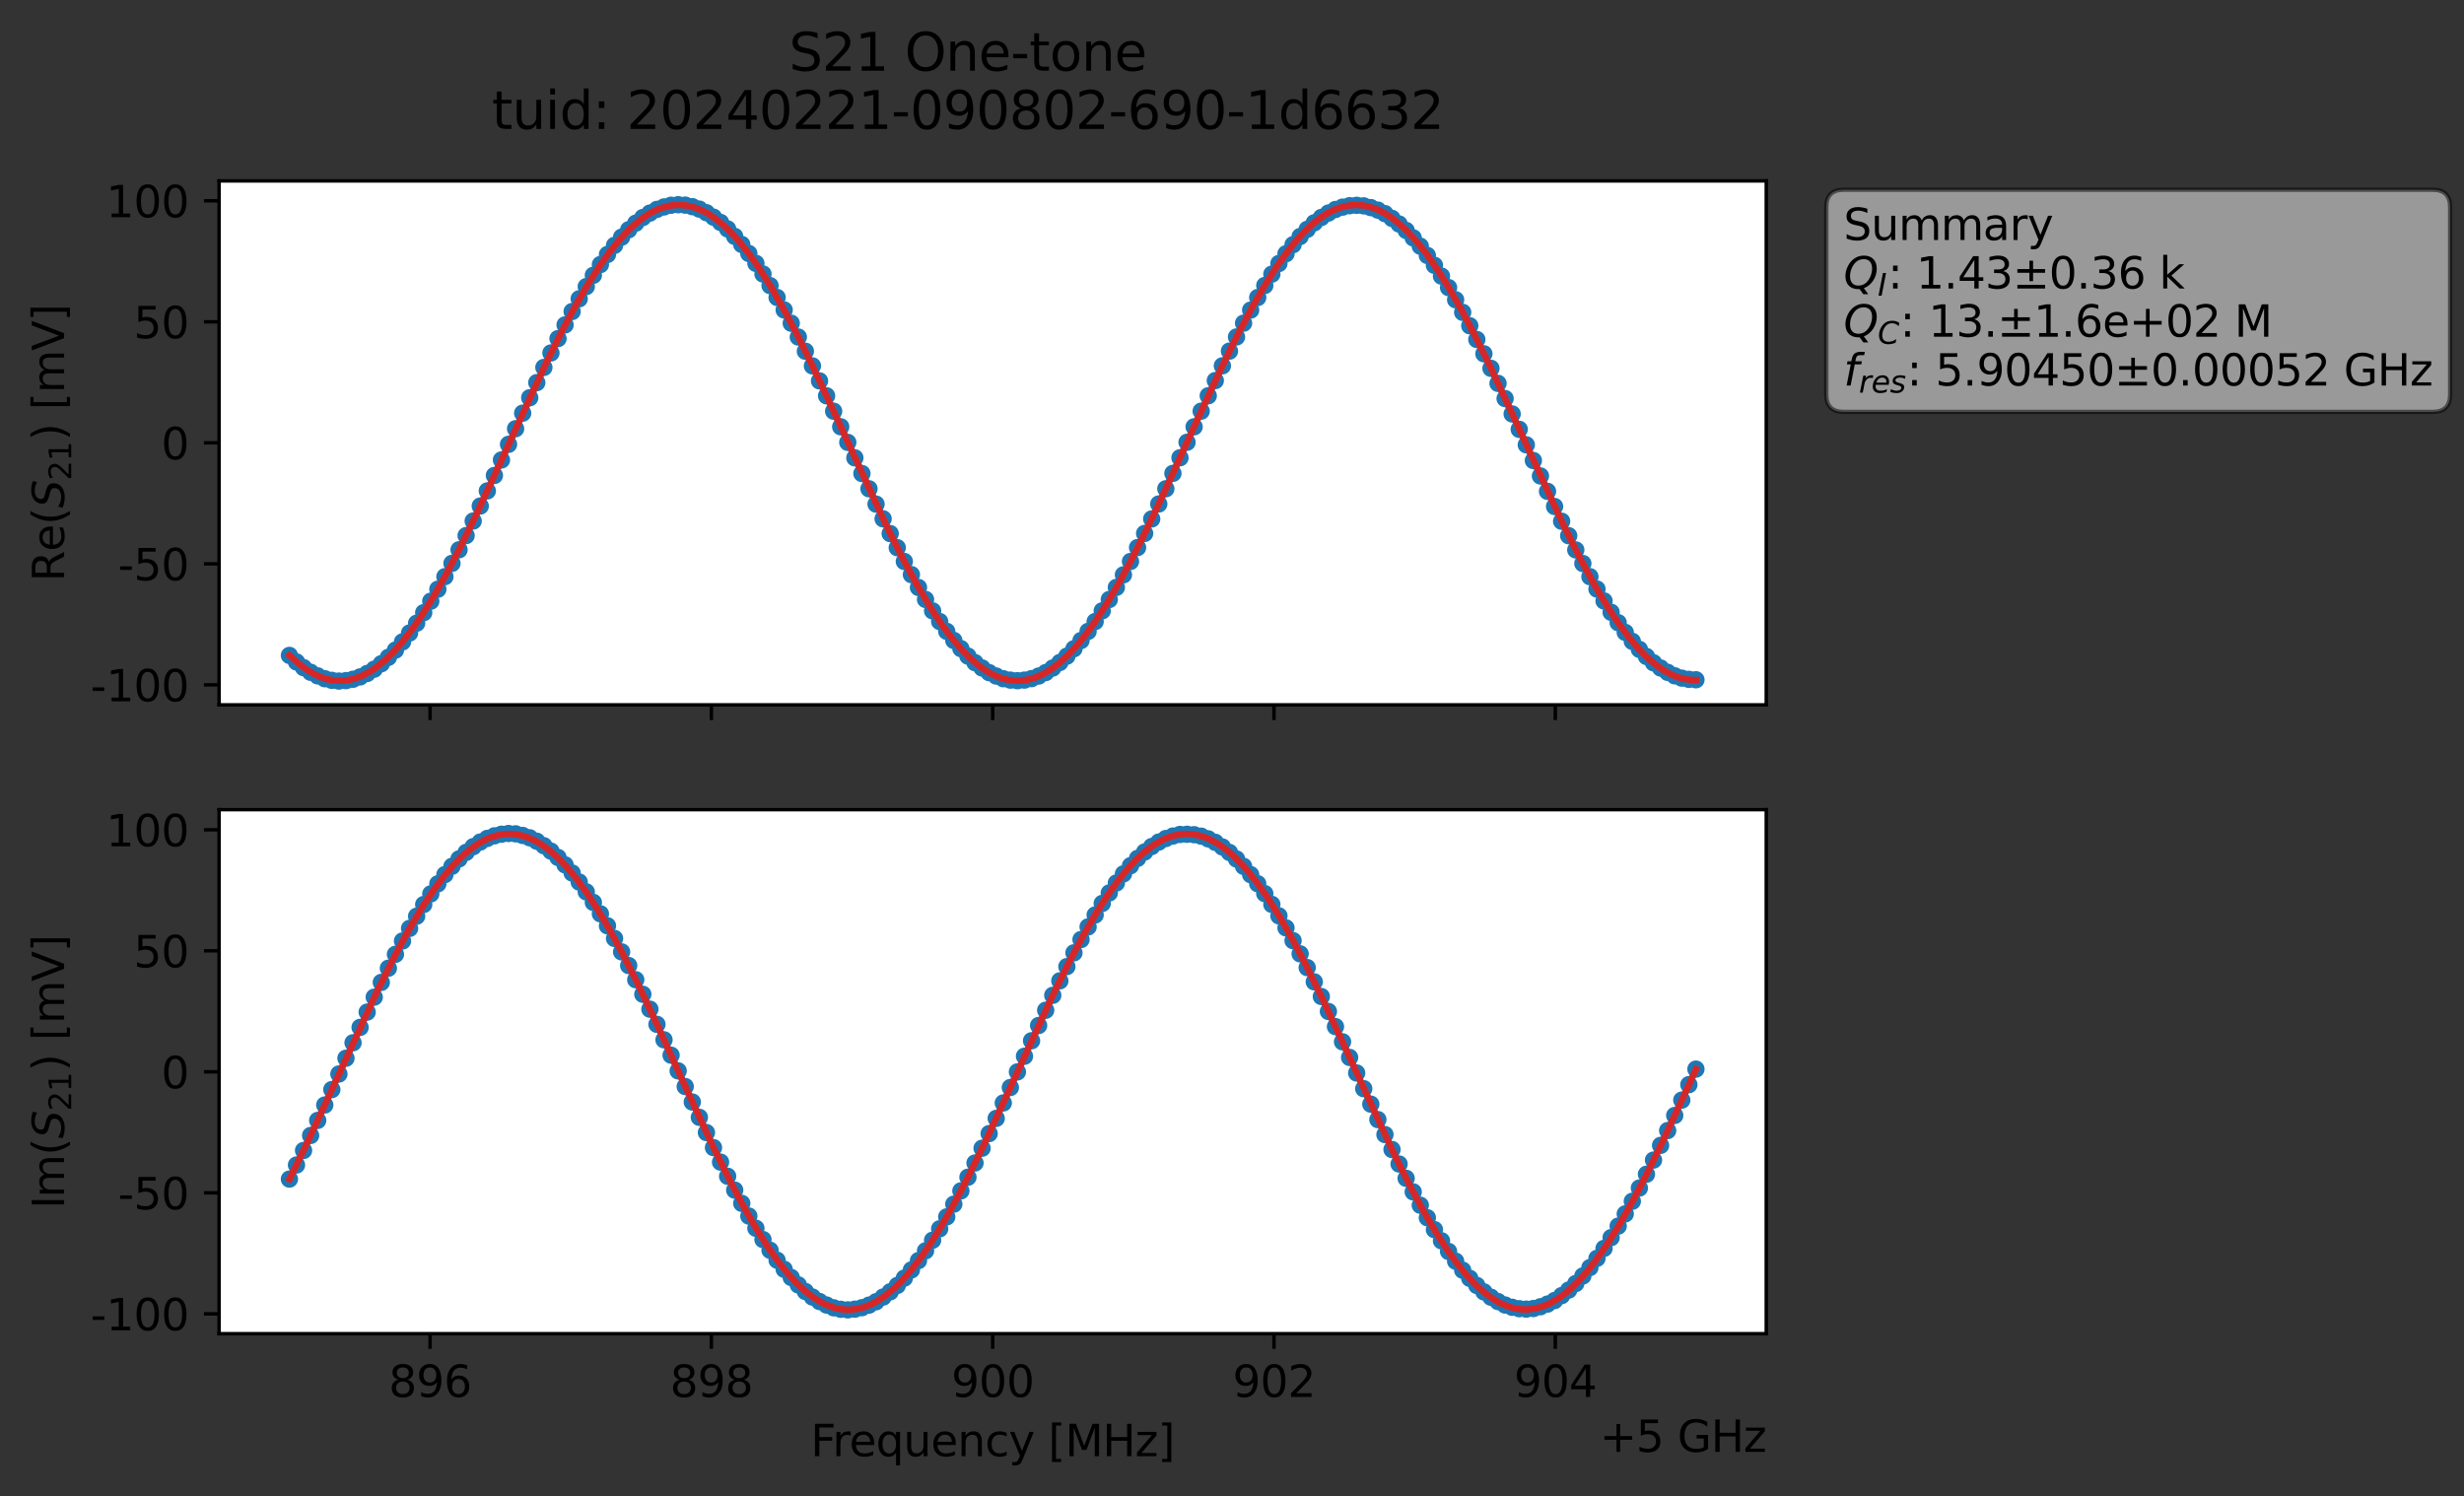 <?xml version="1.0" encoding="utf-8" standalone="no"?>
<!DOCTYPE svg PUBLIC "-//W3C//DTD SVG 1.1//EN"
  "http://www.w3.org/Graphics/SVG/1.1/DTD/svg11.dtd">
<svg xmlns:xlink="http://www.w3.org/1999/xlink" width="568.749pt" height="345.428pt" viewBox="0 0 568.749 345.428" xmlns="http://www.w3.org/2000/svg" version="1.1">
 <rect x="0" y="0" width="568.749" height="345.428" fill="#333333" stroke="none"/>
 <defs>
  <style type="text/css">*{stroke-linejoin: round; stroke-linecap: butt}</style>
 </defs>
 <g id="figure_1">
  <g id="patch_1">
   <path d="M 0 345.428 
L 568.749 345.428 
L 568.749 -0 
L 0 -0 
L 0 345.428 
z
" style="fill: none; opacity: 0"/>
  </g>
  <g id="axes_1">
   <g id="patch_2">
    <path d="M 50.573 162.72 
L 407.693 162.72 
L 407.693 41.76 
L 50.573 41.76 
z
" style="fill: #ffffff"/>
   </g>
   <g id="matplotlib.axis_1">
    <g id="xtick_1">
     <g id="line2d_1">
      <defs>
       <path id="m1c56352ace" d="M 0 0 
L 0 3.5 
" style="stroke: #000000; stroke-width: 0.8"/>
      </defs>
      <g>
       <use xlink:href="#m1c56352ace" x="99.272" y="162.72" style="stroke: #000000; stroke-width: 0.8"/>
      </g>
     </g>
    </g>
    <g id="xtick_2">
     <g id="line2d_2">
      <g>
       <use xlink:href="#m1c56352ace" x="164.203" y="162.72" style="stroke: #000000; stroke-width: 0.8"/>
      </g>
     </g>
    </g>
    <g id="xtick_3">
     <g id="line2d_3">
      <g>
       <use xlink:href="#m1c56352ace" x="229.133" y="162.72" style="stroke: #000000; stroke-width: 0.8"/>
      </g>
     </g>
    </g>
    <g id="xtick_4">
     <g id="line2d_4">
      <g>
       <use xlink:href="#m1c56352ace" x="294.064" y="162.72" style="stroke: #000000; stroke-width: 0.8"/>
      </g>
     </g>
    </g>
    <g id="xtick_5">
     <g id="line2d_5">
      <g>
       <use xlink:href="#m1c56352ace" x="358.995" y="162.72" style="stroke: #000000; stroke-width: 0.8"/>
      </g>
     </g>
    </g>
   </g>
   <g id="matplotlib.axis_2">
    <g id="ytick_1">
     <g id="line2d_6">
      <defs>
       <path id="m5886965349" d="M 0 0 
L -3.5 0 
" style="stroke: #000000; stroke-width: 0.8"/>
      </defs>
      <g>
       <use xlink:href="#m5886965349" x="50.573" y="158.096" style="stroke: #000000; stroke-width: 0.8"/>
      </g>
     </g>
     <g id="text_1">
      <!-- -100 -->
      <g transform="translate(20.878 161.895) scale(0.1 -0.1)">
       <defs>
        <path id="DejaVuSans-2d" d="M 313 2009 
L 1997 2009 
L 1997 1497 
L 313 1497 
L 313 2009 
z
" transform="scale(0.016)"/>
        <path id="DejaVuSans-31" d="M 794 531 
L 1825 531 
L 1825 4091 
L 703 3866 
L 703 4441 
L 1819 4666 
L 2450 4666 
L 2450 531 
L 3481 531 
L 3481 0 
L 794 0 
L 794 531 
z
" transform="scale(0.016)"/>
        <path id="DejaVuSans-30" d="M 2034 4250 
Q 1547 4250 1301 3770 
Q 1056 3291 1056 2328 
Q 1056 1369 1301 889 
Q 1547 409 2034 409 
Q 2525 409 2770 889 
Q 3016 1369 3016 2328 
Q 3016 3291 2770 3770 
Q 2525 4250 2034 4250 
z
M 2034 4750 
Q 2819 4750 3233 4129 
Q 3647 3509 3647 2328 
Q 3647 1150 3233 529 
Q 2819 -91 2034 -91 
Q 1250 -91 836 529 
Q 422 1150 422 2328 
Q 422 3509 836 4129 
Q 1250 4750 2034 4750 
z
" transform="scale(0.016)"/>
       </defs>
       <use xlink:href="#DejaVuSans-2d"/>
       <use xlink:href="#DejaVuSans-31" x="36.084"/>
       <use xlink:href="#DejaVuSans-30" x="99.707"/>
       <use xlink:href="#DejaVuSans-30" x="163.33"/>
      </g>
     </g>
    </g>
    <g id="ytick_2">
     <g id="line2d_7">
      <g>
       <use xlink:href="#m5886965349" x="50.573" y="130.159" style="stroke: #000000; stroke-width: 0.8"/>
      </g>
     </g>
     <g id="text_2">
      <!-- -50 -->
      <g transform="translate(27.241 133.958) scale(0.1 -0.1)">
       <defs>
        <path id="DejaVuSans-35" d="M 691 4666 
L 3169 4666 
L 3169 4134 
L 1269 4134 
L 1269 2991 
Q 1406 3038 1543 3061 
Q 1681 3084 1819 3084 
Q 2600 3084 3056 2656 
Q 3513 2228 3513 1497 
Q 3513 744 3044 326 
Q 2575 -91 1722 -91 
Q 1428 -91 1123 -41 
Q 819 9 494 109 
L 494 744 
Q 775 591 1075 516 
Q 1375 441 1709 441 
Q 2250 441 2565 725 
Q 2881 1009 2881 1497 
Q 2881 1984 2565 2268 
Q 2250 2553 1709 2553 
Q 1456 2553 1204 2497 
Q 953 2441 691 2322 
L 691 4666 
z
" transform="scale(0.016)"/>
       </defs>
       <use xlink:href="#DejaVuSans-2d"/>
       <use xlink:href="#DejaVuSans-35" x="36.084"/>
       <use xlink:href="#DejaVuSans-30" x="99.707"/>
      </g>
     </g>
    </g>
    <g id="ytick_3">
     <g id="line2d_8">
      <g>
       <use xlink:href="#m5886965349" x="50.573" y="102.223" style="stroke: #000000; stroke-width: 0.8"/>
      </g>
     </g>
     <g id="text_3">
      <!-- 0 -->
      <g transform="translate(37.211 106.022) scale(0.1 -0.1)">
       <use xlink:href="#DejaVuSans-30"/>
      </g>
     </g>
    </g>
    <g id="ytick_4">
     <g id="line2d_9">
      <g>
       <use xlink:href="#m5886965349" x="50.573" y="74.286" style="stroke: #000000; stroke-width: 0.8"/>
      </g>
     </g>
     <g id="text_4">
      <!-- 50 -->
      <g transform="translate(30.848 78.085) scale(0.1 -0.1)">
       <use xlink:href="#DejaVuSans-35"/>
       <use xlink:href="#DejaVuSans-30" x="63.623"/>
      </g>
     </g>
    </g>
    <g id="ytick_5">
     <g id="line2d_10">
      <g>
       <use xlink:href="#m5886965349" x="50.573" y="46.349" style="stroke: #000000; stroke-width: 0.8"/>
      </g>
     </g>
     <g id="text_5">
      <!-- 100 -->
      <g transform="translate(24.486 50.148) scale(0.1 -0.1)">
       <use xlink:href="#DejaVuSans-31"/>
       <use xlink:href="#DejaVuSans-30" x="63.623"/>
       <use xlink:href="#DejaVuSans-30" x="127.246"/>
      </g>
     </g>
    </g>
    <g id="text_6">
     <!-- Re$(S_{21})$ [mV] -->
     <g transform="translate(14.798 134.24) rotate(-90) scale(0.1 -0.1)">
      <defs>
       <path id="DejaVuSans-52" d="M 2841 2188 
Q 3044 2119 3236 1894 
Q 3428 1669 3622 1275 
L 4263 0 
L 3584 0 
L 2988 1197 
Q 2756 1666 2539 1819 
Q 2322 1972 1947 1972 
L 1259 1972 
L 1259 0 
L 628 0 
L 628 4666 
L 2053 4666 
Q 2853 4666 3247 4331 
Q 3641 3997 3641 3322 
Q 3641 2881 3436 2590 
Q 3231 2300 2841 2188 
z
M 1259 4147 
L 1259 2491 
L 2053 2491 
Q 2509 2491 2742 2702 
Q 2975 2913 2975 3322 
Q 2975 3731 2742 3939 
Q 2509 4147 2053 4147 
L 1259 4147 
z
" transform="scale(0.016)"/>
       <path id="DejaVuSans-65" d="M 3597 1894 
L 3597 1613 
L 953 1613 
Q 991 1019 1311 708 
Q 1631 397 2203 397 
Q 2534 397 2845 478 
Q 3156 559 3463 722 
L 3463 178 
Q 3153 47 2828 -22 
Q 2503 -91 2169 -91 
Q 1331 -91 842 396 
Q 353 884 353 1716 
Q 353 2575 817 3079 
Q 1281 3584 2069 3584 
Q 2775 3584 3186 3129 
Q 3597 2675 3597 1894 
z
M 3022 2063 
Q 3016 2534 2758 2815 
Q 2500 3097 2075 3097 
Q 1594 3097 1305 2825 
Q 1016 2553 972 2059 
L 3022 2063 
z
" transform="scale(0.016)"/>
       <path id="DejaVuSans-28" d="M 1984 4856 
Q 1566 4138 1362 3434 
Q 1159 2731 1159 2009 
Q 1159 1288 1364 580 
Q 1569 -128 1984 -844 
L 1484 -844 
Q 1016 -109 783 600 
Q 550 1309 550 2009 
Q 550 2706 781 3412 
Q 1013 4119 1484 4856 
L 1984 4856 
z
" transform="scale(0.016)"/>
       <path id="DejaVuSans-Oblique-53" d="M 3859 4513 
L 3738 3897 
Q 3422 4066 3111 4152 
Q 2800 4238 2509 4238 
Q 1944 4238 1609 3991 
Q 1275 3744 1275 3334 
Q 1275 3109 1398 2989 
Q 1522 2869 2034 2731 
L 2413 2638 
Q 3053 2472 3303 2217 
Q 3553 1963 3553 1503 
Q 3553 797 2998 353 
Q 2444 -91 1538 -91 
Q 1166 -91 791 -17 
Q 416 56 38 206 
L 166 856 
Q 513 641 861 531 
Q 1209 422 1556 422 
Q 2147 422 2503 684 
Q 2859 947 2859 1369 
Q 2859 1650 2717 1795 
Q 2575 1941 2106 2059 
L 1728 2156 
Q 1081 2325 845 2545 
Q 609 2766 609 3163 
Q 609 3859 1145 4304 
Q 1681 4750 2541 4750 
Q 2875 4750 3203 4690 
Q 3531 4631 3859 4513 
z
" transform="scale(0.016)"/>
       <path id="DejaVuSans-32" d="M 1228 531 
L 3431 531 
L 3431 0 
L 469 0 
L 469 531 
Q 828 903 1448 1529 
Q 2069 2156 2228 2338 
Q 2531 2678 2651 2914 
Q 2772 3150 2772 3378 
Q 2772 3750 2511 3984 
Q 2250 4219 1831 4219 
Q 1534 4219 1204 4116 
Q 875 4013 500 3803 
L 500 4441 
Q 881 4594 1212 4672 
Q 1544 4750 1819 4750 
Q 2544 4750 2975 4387 
Q 3406 4025 3406 3419 
Q 3406 3131 3298 2873 
Q 3191 2616 2906 2266 
Q 2828 2175 2409 1742 
Q 1991 1309 1228 531 
z
" transform="scale(0.016)"/>
       <path id="DejaVuSans-29" d="M 513 4856 
L 1013 4856 
Q 1481 4119 1714 3412 
Q 1947 2706 1947 2009 
Q 1947 1309 1714 600 
Q 1481 -109 1013 -844 
L 513 -844 
Q 928 -128 1133 580 
Q 1338 1288 1338 2009 
Q 1338 2731 1133 3434 
Q 928 4138 513 4856 
z
" transform="scale(0.016)"/>
       <path id="DejaVuSans-20" transform="scale(0.016)"/>
       <path id="DejaVuSans-5b" d="M 550 4863 
L 1875 4863 
L 1875 4416 
L 1125 4416 
L 1125 -397 
L 1875 -397 
L 1875 -844 
L 550 -844 
L 550 4863 
z
" transform="scale(0.016)"/>
       <path id="DejaVuSans-6d" d="M 3328 2828 
Q 3544 3216 3844 3400 
Q 4144 3584 4550 3584 
Q 5097 3584 5394 3201 
Q 5691 2819 5691 2113 
L 5691 0 
L 5113 0 
L 5113 2094 
Q 5113 2597 4934 2840 
Q 4756 3084 4391 3084 
Q 3944 3084 3684 2787 
Q 3425 2491 3425 1978 
L 3425 0 
L 2847 0 
L 2847 2094 
Q 2847 2600 2669 2842 
Q 2491 3084 2119 3084 
Q 1678 3084 1418 2786 
Q 1159 2488 1159 1978 
L 1159 0 
L 581 0 
L 581 3500 
L 1159 3500 
L 1159 2956 
Q 1356 3278 1631 3431 
Q 1906 3584 2284 3584 
Q 2666 3584 2933 3390 
Q 3200 3197 3328 2828 
z
" transform="scale(0.016)"/>
       <path id="DejaVuSans-56" d="M 1831 0 
L 50 4666 
L 709 4666 
L 2188 738 
L 3669 4666 
L 4325 4666 
L 2547 0 
L 1831 0 
z
" transform="scale(0.016)"/>
       <path id="DejaVuSans-5d" d="M 1947 4863 
L 1947 -844 
L 622 -844 
L 622 -397 
L 1369 -397 
L 1369 4416 
L 622 4416 
L 622 4863 
L 1947 4863 
z
" transform="scale(0.016)"/>
      </defs>
      <use xlink:href="#DejaVuSans-52" transform="translate(0 0.016)"/>
      <use xlink:href="#DejaVuSans-65" transform="translate(69.482 0.016)"/>
      <use xlink:href="#DejaVuSans-28" transform="translate(131.006 0.016)"/>
      <use xlink:href="#DejaVuSans-Oblique-53" transform="translate(170.02 0.016)"/>
      <use xlink:href="#DejaVuSans-32" transform="translate(233.496 -16.391) scale(0.7)"/>
      <use xlink:href="#DejaVuSans-31" transform="translate(278.032 -16.391) scale(0.7)"/>
      <use xlink:href="#DejaVuSans-29" transform="translate(325.303 0.016)"/>
      <use xlink:href="#DejaVuSans-20" transform="translate(364.316 0.016)"/>
      <use xlink:href="#DejaVuSans-5b" transform="translate(396.104 0.016)"/>
      <use xlink:href="#DejaVuSans-6d" transform="translate(435.117 0.016)"/>
      <use xlink:href="#DejaVuSans-56" transform="translate(532.529 0.016)"/>
      <use xlink:href="#DejaVuSans-5d" transform="translate(600.938 0.016)"/>
     </g>
    </g>
   </g>
   <g id="line2d_11">
    <path d="M 66.806 151.299 
L 68.438 152.81 
L 70.069 154.118 
L 71.7 155.194 
L 73.332 156.021 
L 74.963 156.679 
L 76.595 157.054 
L 78.226 157.222 
L 79.858 157.12 
L 81.489 156.799 
L 83.12 156.26 
L 84.752 155.466 
L 86.383 154.474 
L 88.015 153.213 
L 89.646 151.744 
L 91.278 150.075 
L 94.54 146.12 
L 97.803 141.429 
L 101.066 136.022 
L 104.329 130.053 
L 107.592 123.638 
L 112.486 113.324 
L 127.169 81.476 
L 130.432 75.002 
L 133.695 68.974 
L 136.958 63.548 
L 140.221 58.745 
L 141.852 56.639 
L 143.483 54.748 
L 145.115 53.039 
L 146.746 51.515 
L 148.378 50.214 
L 150.009 49.186 
L 151.641 48.332 
L 153.272 47.771 
L 154.903 47.378 
L 156.535 47.258 
L 158.166 47.35 
L 159.798 47.704 
L 161.429 48.273 
L 163.061 49.101 
L 164.692 50.13 
L 166.323 51.351 
L 167.955 52.852 
L 171.218 56.44 
L 172.849 58.517 
L 176.112 63.252 
L 179.375 68.666 
L 182.638 74.618 
L 185.901 81.08 
L 190.795 91.375 
L 205.478 123.178 
L 208.741 129.612 
L 212.003 135.615 
L 215.266 141.015 
L 218.529 145.745 
L 220.161 147.843 
L 223.423 151.463 
L 225.055 152.969 
L 226.686 154.197 
L 228.318 155.272 
L 229.949 156.061 
L 231.581 156.677 
L 233.212 157.002 
L 234.843 157.133 
L 236.475 156.998 
L 238.106 156.656 
L 239.738 156.063 
L 241.369 155.261 
L 243.001 154.208 
L 244.632 152.929 
L 246.263 151.469 
L 247.895 149.755 
L 249.526 147.86 
L 252.789 143.478 
L 256.052 138.391 
L 259.315 132.698 
L 262.578 126.403 
L 265.841 119.795 
L 270.735 109.272 
L 280.523 87.858 
L 285.418 77.786 
L 288.681 71.582 
L 291.943 65.901 
L 295.206 60.825 
L 298.469 56.485 
L 300.101 54.599 
L 303.363 51.437 
L 304.995 50.202 
L 306.626 49.178 
L 308.258 48.355 
L 309.889 47.815 
L 311.521 47.484 
L 313.152 47.396 
L 314.784 47.523 
L 316.415 47.924 
L 318.046 48.504 
L 319.678 49.313 
L 321.309 50.418 
L 322.941 51.712 
L 324.572 53.197 
L 326.204 54.915 
L 327.835 56.834 
L 331.098 61.243 
L 334.361 66.386 
L 337.624 72.107 
L 340.886 78.368 
L 345.781 88.501 
L 352.306 102.688 
L 358.832 116.919 
L 363.726 126.947 
L 366.989 133.124 
L 370.252 138.727 
L 371.884 141.344 
L 375.146 145.984 
L 376.778 148.058 
L 378.409 149.904 
L 380.041 151.547 
L 381.672 153.007 
L 383.304 154.203 
L 384.935 155.209 
L 386.566 156.008 
L 388.198 156.544 
L 389.829 156.825 
L 391.461 156.919 
L 391.461 156.919 
" clip-path="url(#pa010ec1a77)" style="fill: none; stroke: #1f77b4; stroke-width: 1.5; stroke-linecap: square"/>
    <defs>
     <path id="m90f7313f58" d="M 0 1.5 
C 0.398 1.5 0.779 1.342 1.061 1.061 
C 1.342 0.779 1.5 0.398 1.5 0 
C 1.5 -0.398 1.342 -0.779 1.061 -1.061 
C 0.779 -1.342 0.398 -1.5 0 -1.5 
C -0.398 -1.5 -0.779 -1.342 -1.061 -1.061 
C -1.342 -0.779 -1.5 -0.398 -1.5 0 
C -1.5 0.398 -1.342 0.779 -1.061 1.061 
C -0.779 1.342 -0.398 1.5 0 1.5 
z
" style="stroke: #1f77b4"/>
    </defs>
    <g clip-path="url(#pa010ec1a77)">
     <use xlink:href="#m90f7313f58" x="66.806" y="151.299" style="fill: #1f77b4; stroke: #1f77b4"/>
     <use xlink:href="#m90f7313f58" x="68.438" y="152.81" style="fill: #1f77b4; stroke: #1f77b4"/>
     <use xlink:href="#m90f7313f58" x="70.069" y="154.118" style="fill: #1f77b4; stroke: #1f77b4"/>
     <use xlink:href="#m90f7313f58" x="71.7" y="155.194" style="fill: #1f77b4; stroke: #1f77b4"/>
     <use xlink:href="#m90f7313f58" x="73.332" y="156.021" style="fill: #1f77b4; stroke: #1f77b4"/>
     <use xlink:href="#m90f7313f58" x="74.963" y="156.679" style="fill: #1f77b4; stroke: #1f77b4"/>
     <use xlink:href="#m90f7313f58" x="76.595" y="157.054" style="fill: #1f77b4; stroke: #1f77b4"/>
     <use xlink:href="#m90f7313f58" x="78.226" y="157.222" style="fill: #1f77b4; stroke: #1f77b4"/>
     <use xlink:href="#m90f7313f58" x="79.858" y="157.12" style="fill: #1f77b4; stroke: #1f77b4"/>
     <use xlink:href="#m90f7313f58" x="81.489" y="156.799" style="fill: #1f77b4; stroke: #1f77b4"/>
     <use xlink:href="#m90f7313f58" x="83.12" y="156.26" style="fill: #1f77b4; stroke: #1f77b4"/>
     <use xlink:href="#m90f7313f58" x="84.752" y="155.466" style="fill: #1f77b4; stroke: #1f77b4"/>
     <use xlink:href="#m90f7313f58" x="86.383" y="154.474" style="fill: #1f77b4; stroke: #1f77b4"/>
     <use xlink:href="#m90f7313f58" x="88.015" y="153.213" style="fill: #1f77b4; stroke: #1f77b4"/>
     <use xlink:href="#m90f7313f58" x="89.646" y="151.744" style="fill: #1f77b4; stroke: #1f77b4"/>
     <use xlink:href="#m90f7313f58" x="91.278" y="150.075" style="fill: #1f77b4; stroke: #1f77b4"/>
     <use xlink:href="#m90f7313f58" x="92.909" y="148.175" style="fill: #1f77b4; stroke: #1f77b4"/>
     <use xlink:href="#m90f7313f58" x="94.54" y="146.12" style="fill: #1f77b4; stroke: #1f77b4"/>
     <use xlink:href="#m90f7313f58" x="96.172" y="143.862" style="fill: #1f77b4; stroke: #1f77b4"/>
     <use xlink:href="#m90f7313f58" x="97.803" y="141.429" style="fill: #1f77b4; stroke: #1f77b4"/>
     <use xlink:href="#m90f7313f58" x="99.435" y="138.78" style="fill: #1f77b4; stroke: #1f77b4"/>
     <use xlink:href="#m90f7313f58" x="101.066" y="136.022" style="fill: #1f77b4; stroke: #1f77b4"/>
     <use xlink:href="#m90f7313f58" x="102.698" y="133.116" style="fill: #1f77b4; stroke: #1f77b4"/>
     <use xlink:href="#m90f7313f58" x="104.329" y="130.053" style="fill: #1f77b4; stroke: #1f77b4"/>
     <use xlink:href="#m90f7313f58" x="105.96" y="126.915" style="fill: #1f77b4; stroke: #1f77b4"/>
     <use xlink:href="#m90f7313f58" x="107.592" y="123.638" style="fill: #1f77b4; stroke: #1f77b4"/>
     <use xlink:href="#m90f7313f58" x="109.223" y="120.279" style="fill: #1f77b4; stroke: #1f77b4"/>
     <use xlink:href="#m90f7313f58" x="110.855" y="116.817" style="fill: #1f77b4; stroke: #1f77b4"/>
     <use xlink:href="#m90f7313f58" x="112.486" y="113.324" style="fill: #1f77b4; stroke: #1f77b4"/>
     <use xlink:href="#m90f7313f58" x="114.118" y="109.757" style="fill: #1f77b4; stroke: #1f77b4"/>
     <use xlink:href="#m90f7313f58" x="115.749" y="106.179" style="fill: #1f77b4; stroke: #1f77b4"/>
     <use xlink:href="#m90f7313f58" x="117.38" y="102.574" style="fill: #1f77b4; stroke: #1f77b4"/>
     <use xlink:href="#m90f7313f58" x="119.012" y="98.969" style="fill: #1f77b4; stroke: #1f77b4"/>
     <use xlink:href="#m90f7313f58" x="120.643" y="95.374" style="fill: #1f77b4; stroke: #1f77b4"/>
     <use xlink:href="#m90f7313f58" x="122.275" y="91.818" style="fill: #1f77b4; stroke: #1f77b4"/>
     <use xlink:href="#m90f7313f58" x="123.906" y="88.327" style="fill: #1f77b4; stroke: #1f77b4"/>
     <use xlink:href="#m90f7313f58" x="125.538" y="84.821" style="fill: #1f77b4; stroke: #1f77b4"/>
     <use xlink:href="#m90f7313f58" x="127.169" y="81.476" style="fill: #1f77b4; stroke: #1f77b4"/>
     <use xlink:href="#m90f7313f58" x="128.8" y="78.167" style="fill: #1f77b4; stroke: #1f77b4"/>
     <use xlink:href="#m90f7313f58" x="130.432" y="75.002" style="fill: #1f77b4; stroke: #1f77b4"/>
     <use xlink:href="#m90f7313f58" x="132.063" y="71.916" style="fill: #1f77b4; stroke: #1f77b4"/>
     <use xlink:href="#m90f7313f58" x="133.695" y="68.974" style="fill: #1f77b4; stroke: #1f77b4"/>
     <use xlink:href="#m90f7313f58" x="135.326" y="66.155" style="fill: #1f77b4; stroke: #1f77b4"/>
     <use xlink:href="#m90f7313f58" x="136.958" y="63.548" style="fill: #1f77b4; stroke: #1f77b4"/>
     <use xlink:href="#m90f7313f58" x="138.589" y="61.067" style="fill: #1f77b4; stroke: #1f77b4"/>
     <use xlink:href="#m90f7313f58" x="140.221" y="58.745" style="fill: #1f77b4; stroke: #1f77b4"/>
     <use xlink:href="#m90f7313f58" x="141.852" y="56.639" style="fill: #1f77b4; stroke: #1f77b4"/>
     <use xlink:href="#m90f7313f58" x="143.483" y="54.748" style="fill: #1f77b4; stroke: #1f77b4"/>
     <use xlink:href="#m90f7313f58" x="145.115" y="53.039" style="fill: #1f77b4; stroke: #1f77b4"/>
     <use xlink:href="#m90f7313f58" x="146.746" y="51.515" style="fill: #1f77b4; stroke: #1f77b4"/>
     <use xlink:href="#m90f7313f58" x="148.378" y="50.214" style="fill: #1f77b4; stroke: #1f77b4"/>
     <use xlink:href="#m90f7313f58" x="150.009" y="49.186" style="fill: #1f77b4; stroke: #1f77b4"/>
     <use xlink:href="#m90f7313f58" x="151.641" y="48.332" style="fill: #1f77b4; stroke: #1f77b4"/>
     <use xlink:href="#m90f7313f58" x="153.272" y="47.771" style="fill: #1f77b4; stroke: #1f77b4"/>
     <use xlink:href="#m90f7313f58" x="154.903" y="47.378" style="fill: #1f77b4; stroke: #1f77b4"/>
     <use xlink:href="#m90f7313f58" x="156.535" y="47.258" style="fill: #1f77b4; stroke: #1f77b4"/>
     <use xlink:href="#m90f7313f58" x="158.166" y="47.35" style="fill: #1f77b4; stroke: #1f77b4"/>
     <use xlink:href="#m90f7313f58" x="159.798" y="47.704" style="fill: #1f77b4; stroke: #1f77b4"/>
     <use xlink:href="#m90f7313f58" x="161.429" y="48.273" style="fill: #1f77b4; stroke: #1f77b4"/>
     <use xlink:href="#m90f7313f58" x="163.061" y="49.101" style="fill: #1f77b4; stroke: #1f77b4"/>
     <use xlink:href="#m90f7313f58" x="164.692" y="50.13" style="fill: #1f77b4; stroke: #1f77b4"/>
     <use xlink:href="#m90f7313f58" x="166.323" y="51.351" style="fill: #1f77b4; stroke: #1f77b4"/>
     <use xlink:href="#m90f7313f58" x="167.955" y="52.852" style="fill: #1f77b4; stroke: #1f77b4"/>
     <use xlink:href="#m90f7313f58" x="169.586" y="54.573" style="fill: #1f77b4; stroke: #1f77b4"/>
     <use xlink:href="#m90f7313f58" x="171.218" y="56.44" style="fill: #1f77b4; stroke: #1f77b4"/>
     <use xlink:href="#m90f7313f58" x="172.849" y="58.517" style="fill: #1f77b4; stroke: #1f77b4"/>
     <use xlink:href="#m90f7313f58" x="174.481" y="60.797" style="fill: #1f77b4; stroke: #1f77b4"/>
     <use xlink:href="#m90f7313f58" x="176.112" y="63.252" style="fill: #1f77b4; stroke: #1f77b4"/>
     <use xlink:href="#m90f7313f58" x="177.743" y="65.925" style="fill: #1f77b4; stroke: #1f77b4"/>
     <use xlink:href="#m90f7313f58" x="179.375" y="68.666" style="fill: #1f77b4; stroke: #1f77b4"/>
     <use xlink:href="#m90f7313f58" x="181.006" y="71.552" style="fill: #1f77b4; stroke: #1f77b4"/>
     <use xlink:href="#m90f7313f58" x="182.638" y="74.618" style="fill: #1f77b4; stroke: #1f77b4"/>
     <use xlink:href="#m90f7313f58" x="184.269" y="77.804" style="fill: #1f77b4; stroke: #1f77b4"/>
     <use xlink:href="#m90f7313f58" x="185.901" y="81.08" style="fill: #1f77b4; stroke: #1f77b4"/>
     <use xlink:href="#m90f7313f58" x="187.532" y="84.465" style="fill: #1f77b4; stroke: #1f77b4"/>
     <use xlink:href="#m90f7313f58" x="189.163" y="87.924" style="fill: #1f77b4; stroke: #1f77b4"/>
     <use xlink:href="#m90f7313f58" x="190.795" y="91.375" style="fill: #1f77b4; stroke: #1f77b4"/>
     <use xlink:href="#m90f7313f58" x="192.426" y="94.925" style="fill: #1f77b4; stroke: #1f77b4"/>
     <use xlink:href="#m90f7313f58" x="194.058" y="98.521" style="fill: #1f77b4; stroke: #1f77b4"/>
     <use xlink:href="#m90f7313f58" x="195.689" y="102.123" style="fill: #1f77b4; stroke: #1f77b4"/>
     <use xlink:href="#m90f7313f58" x="197.321" y="105.693" style="fill: #1f77b4; stroke: #1f77b4"/>
     <use xlink:href="#m90f7313f58" x="198.952" y="109.308" style="fill: #1f77b4; stroke: #1f77b4"/>
     <use xlink:href="#m90f7313f58" x="200.583" y="112.831" style="fill: #1f77b4; stroke: #1f77b4"/>
     <use xlink:href="#m90f7313f58" x="202.215" y="116.373" style="fill: #1f77b4; stroke: #1f77b4"/>
     <use xlink:href="#m90f7313f58" x="203.846" y="119.768" style="fill: #1f77b4; stroke: #1f77b4"/>
     <use xlink:href="#m90f7313f58" x="205.478" y="123.178" style="fill: #1f77b4; stroke: #1f77b4"/>
     <use xlink:href="#m90f7313f58" x="207.109" y="126.429" style="fill: #1f77b4; stroke: #1f77b4"/>
     <use xlink:href="#m90f7313f58" x="208.741" y="129.612" style="fill: #1f77b4; stroke: #1f77b4"/>
     <use xlink:href="#m90f7313f58" x="210.372" y="132.647" style="fill: #1f77b4; stroke: #1f77b4"/>
     <use xlink:href="#m90f7313f58" x="212.003" y="135.615" style="fill: #1f77b4; stroke: #1f77b4"/>
     <use xlink:href="#m90f7313f58" x="213.635" y="138.38" style="fill: #1f77b4; stroke: #1f77b4"/>
     <use xlink:href="#m90f7313f58" x="215.266" y="141.015" style="fill: #1f77b4; stroke: #1f77b4"/>
     <use xlink:href="#m90f7313f58" x="216.898" y="143.472" style="fill: #1f77b4; stroke: #1f77b4"/>
     <use xlink:href="#m90f7313f58" x="218.529" y="145.745" style="fill: #1f77b4; stroke: #1f77b4"/>
     <use xlink:href="#m90f7313f58" x="220.161" y="147.843" style="fill: #1f77b4; stroke: #1f77b4"/>
     <use xlink:href="#m90f7313f58" x="221.792" y="149.731" style="fill: #1f77b4; stroke: #1f77b4"/>
     <use xlink:href="#m90f7313f58" x="223.423" y="151.463" style="fill: #1f77b4; stroke: #1f77b4"/>
     <use xlink:href="#m90f7313f58" x="225.055" y="152.969" style="fill: #1f77b4; stroke: #1f77b4"/>
     <use xlink:href="#m90f7313f58" x="226.686" y="154.197" style="fill: #1f77b4; stroke: #1f77b4"/>
     <use xlink:href="#m90f7313f58" x="228.318" y="155.272" style="fill: #1f77b4; stroke: #1f77b4"/>
     <use xlink:href="#m90f7313f58" x="229.949" y="156.061" style="fill: #1f77b4; stroke: #1f77b4"/>
     <use xlink:href="#m90f7313f58" x="231.581" y="156.677" style="fill: #1f77b4; stroke: #1f77b4"/>
     <use xlink:href="#m90f7313f58" x="233.212" y="157.002" style="fill: #1f77b4; stroke: #1f77b4"/>
     <use xlink:href="#m90f7313f58" x="234.843" y="157.133" style="fill: #1f77b4; stroke: #1f77b4"/>
     <use xlink:href="#m90f7313f58" x="236.475" y="156.998" style="fill: #1f77b4; stroke: #1f77b4"/>
     <use xlink:href="#m90f7313f58" x="238.106" y="156.656" style="fill: #1f77b4; stroke: #1f77b4"/>
     <use xlink:href="#m90f7313f58" x="239.738" y="156.063" style="fill: #1f77b4; stroke: #1f77b4"/>
     <use xlink:href="#m90f7313f58" x="241.369" y="155.261" style="fill: #1f77b4; stroke: #1f77b4"/>
     <use xlink:href="#m90f7313f58" x="243.001" y="154.208" style="fill: #1f77b4; stroke: #1f77b4"/>
     <use xlink:href="#m90f7313f58" x="244.632" y="152.929" style="fill: #1f77b4; stroke: #1f77b4"/>
     <use xlink:href="#m90f7313f58" x="246.263" y="151.469" style="fill: #1f77b4; stroke: #1f77b4"/>
     <use xlink:href="#m90f7313f58" x="247.895" y="149.755" style="fill: #1f77b4; stroke: #1f77b4"/>
     <use xlink:href="#m90f7313f58" x="249.526" y="147.86" style="fill: #1f77b4; stroke: #1f77b4"/>
     <use xlink:href="#m90f7313f58" x="251.158" y="145.753" style="fill: #1f77b4; stroke: #1f77b4"/>
     <use xlink:href="#m90f7313f58" x="252.789" y="143.478" style="fill: #1f77b4; stroke: #1f77b4"/>
     <use xlink:href="#m90f7313f58" x="254.421" y="141.002" style="fill: #1f77b4; stroke: #1f77b4"/>
     <use xlink:href="#m90f7313f58" x="256.052" y="138.391" style="fill: #1f77b4; stroke: #1f77b4"/>
     <use xlink:href="#m90f7313f58" x="257.683" y="135.599" style="fill: #1f77b4; stroke: #1f77b4"/>
     <use xlink:href="#m90f7313f58" x="259.315" y="132.698" style="fill: #1f77b4; stroke: #1f77b4"/>
     <use xlink:href="#m90f7313f58" x="260.946" y="129.614" style="fill: #1f77b4; stroke: #1f77b4"/>
     <use xlink:href="#m90f7313f58" x="262.578" y="126.403" style="fill: #1f77b4; stroke: #1f77b4"/>
     <use xlink:href="#m90f7313f58" x="264.209" y="123.139" style="fill: #1f77b4; stroke: #1f77b4"/>
     <use xlink:href="#m90f7313f58" x="265.841" y="119.795" style="fill: #1f77b4; stroke: #1f77b4"/>
     <use xlink:href="#m90f7313f58" x="267.472" y="116.34" style="fill: #1f77b4; stroke: #1f77b4"/>
     <use xlink:href="#m90f7313f58" x="269.103" y="112.829" style="fill: #1f77b4; stroke: #1f77b4"/>
     <use xlink:href="#m90f7313f58" x="270.735" y="109.272" style="fill: #1f77b4; stroke: #1f77b4"/>
     <use xlink:href="#m90f7313f58" x="272.366" y="105.677" style="fill: #1f77b4; stroke: #1f77b4"/>
     <use xlink:href="#m90f7313f58" x="273.998" y="102.096" style="fill: #1f77b4; stroke: #1f77b4"/>
     <use xlink:href="#m90f7313f58" x="275.629" y="98.526" style="fill: #1f77b4; stroke: #1f77b4"/>
     <use xlink:href="#m90f7313f58" x="277.261" y="94.913" style="fill: #1f77b4; stroke: #1f77b4"/>
     <use xlink:href="#m90f7313f58" x="278.892" y="91.362" style="fill: #1f77b4; stroke: #1f77b4"/>
     <use xlink:href="#m90f7313f58" x="280.523" y="87.858" style="fill: #1f77b4; stroke: #1f77b4"/>
     <use xlink:href="#m90f7313f58" x="282.155" y="84.447" style="fill: #1f77b4; stroke: #1f77b4"/>
     <use xlink:href="#m90f7313f58" x="283.786" y="81.054" style="fill: #1f77b4; stroke: #1f77b4"/>
     <use xlink:href="#m90f7313f58" x="285.418" y="77.786" style="fill: #1f77b4; stroke: #1f77b4"/>
     <use xlink:href="#m90f7313f58" x="287.049" y="74.602" style="fill: #1f77b4; stroke: #1f77b4"/>
     <use xlink:href="#m90f7313f58" x="288.681" y="71.582" style="fill: #1f77b4; stroke: #1f77b4"/>
     <use xlink:href="#m90f7313f58" x="290.312" y="68.681" style="fill: #1f77b4; stroke: #1f77b4"/>
     <use xlink:href="#m90f7313f58" x="291.943" y="65.901" style="fill: #1f77b4; stroke: #1f77b4"/>
     <use xlink:href="#m90f7313f58" x="293.575" y="63.279" style="fill: #1f77b4; stroke: #1f77b4"/>
     <use xlink:href="#m90f7313f58" x="295.206" y="60.825" style="fill: #1f77b4; stroke: #1f77b4"/>
     <use xlink:href="#m90f7313f58" x="296.838" y="58.577" style="fill: #1f77b4; stroke: #1f77b4"/>
     <use xlink:href="#m90f7313f58" x="298.469" y="56.485" style="fill: #1f77b4; stroke: #1f77b4"/>
     <use xlink:href="#m90f7313f58" x="300.101" y="54.599" style="fill: #1f77b4; stroke: #1f77b4"/>
     <use xlink:href="#m90f7313f58" x="301.732" y="52.942" style="fill: #1f77b4; stroke: #1f77b4"/>
     <use xlink:href="#m90f7313f58" x="303.363" y="51.437" style="fill: #1f77b4; stroke: #1f77b4"/>
     <use xlink:href="#m90f7313f58" x="304.995" y="50.202" style="fill: #1f77b4; stroke: #1f77b4"/>
     <use xlink:href="#m90f7313f58" x="306.626" y="49.178" style="fill: #1f77b4; stroke: #1f77b4"/>
     <use xlink:href="#m90f7313f58" x="308.258" y="48.355" style="fill: #1f77b4; stroke: #1f77b4"/>
     <use xlink:href="#m90f7313f58" x="309.889" y="47.815" style="fill: #1f77b4; stroke: #1f77b4"/>
     <use xlink:href="#m90f7313f58" x="311.521" y="47.484" style="fill: #1f77b4; stroke: #1f77b4"/>
     <use xlink:href="#m90f7313f58" x="313.152" y="47.396" style="fill: #1f77b4; stroke: #1f77b4"/>
     <use xlink:href="#m90f7313f58" x="314.784" y="47.523" style="fill: #1f77b4; stroke: #1f77b4"/>
     <use xlink:href="#m90f7313f58" x="316.415" y="47.924" style="fill: #1f77b4; stroke: #1f77b4"/>
     <use xlink:href="#m90f7313f58" x="318.046" y="48.504" style="fill: #1f77b4; stroke: #1f77b4"/>
     <use xlink:href="#m90f7313f58" x="319.678" y="49.313" style="fill: #1f77b4; stroke: #1f77b4"/>
     <use xlink:href="#m90f7313f58" x="321.309" y="50.418" style="fill: #1f77b4; stroke: #1f77b4"/>
     <use xlink:href="#m90f7313f58" x="322.941" y="51.712" style="fill: #1f77b4; stroke: #1f77b4"/>
     <use xlink:href="#m90f7313f58" x="324.572" y="53.197" style="fill: #1f77b4; stroke: #1f77b4"/>
     <use xlink:href="#m90f7313f58" x="326.204" y="54.915" style="fill: #1f77b4; stroke: #1f77b4"/>
     <use xlink:href="#m90f7313f58" x="327.835" y="56.834" style="fill: #1f77b4; stroke: #1f77b4"/>
     <use xlink:href="#m90f7313f58" x="329.466" y="58.975" style="fill: #1f77b4; stroke: #1f77b4"/>
     <use xlink:href="#m90f7313f58" x="331.098" y="61.243" style="fill: #1f77b4; stroke: #1f77b4"/>
     <use xlink:href="#m90f7313f58" x="332.729" y="63.744" style="fill: #1f77b4; stroke: #1f77b4"/>
     <use xlink:href="#m90f7313f58" x="334.361" y="66.386" style="fill: #1f77b4; stroke: #1f77b4"/>
     <use xlink:href="#m90f7313f58" x="335.992" y="69.199" style="fill: #1f77b4; stroke: #1f77b4"/>
     <use xlink:href="#m90f7313f58" x="337.624" y="72.107" style="fill: #1f77b4; stroke: #1f77b4"/>
     <use xlink:href="#m90f7313f58" x="339.255" y="75.198" style="fill: #1f77b4; stroke: #1f77b4"/>
     <use xlink:href="#m90f7313f58" x="340.886" y="78.368" style="fill: #1f77b4; stroke: #1f77b4"/>
     <use xlink:href="#m90f7313f58" x="342.518" y="81.67" style="fill: #1f77b4; stroke: #1f77b4"/>
     <use xlink:href="#m90f7313f58" x="344.149" y="85.03" style="fill: #1f77b4; stroke: #1f77b4"/>
     <use xlink:href="#m90f7313f58" x="345.781" y="88.501" style="fill: #1f77b4; stroke: #1f77b4"/>
     <use xlink:href="#m90f7313f58" x="347.412" y="92.005" style="fill: #1f77b4; stroke: #1f77b4"/>
     <use xlink:href="#m90f7313f58" x="349.044" y="95.555" style="fill: #1f77b4; stroke: #1f77b4"/>
     <use xlink:href="#m90f7313f58" x="350.675" y="99.107" style="fill: #1f77b4; stroke: #1f77b4"/>
     <use xlink:href="#m90f7313f58" x="352.306" y="102.688" style="fill: #1f77b4; stroke: #1f77b4"/>
     <use xlink:href="#m90f7313f58" x="353.938" y="106.309" style="fill: #1f77b4; stroke: #1f77b4"/>
     <use xlink:href="#m90f7313f58" x="355.569" y="109.873" style="fill: #1f77b4; stroke: #1f77b4"/>
     <use xlink:href="#m90f7313f58" x="357.201" y="113.426" style="fill: #1f77b4; stroke: #1f77b4"/>
     <use xlink:href="#m90f7313f58" x="358.832" y="116.919" style="fill: #1f77b4; stroke: #1f77b4"/>
     <use xlink:href="#m90f7313f58" x="360.464" y="120.328" style="fill: #1f77b4; stroke: #1f77b4"/>
     <use xlink:href="#m90f7313f58" x="362.095" y="123.667" style="fill: #1f77b4; stroke: #1f77b4"/>
     <use xlink:href="#m90f7313f58" x="363.726" y="126.947" style="fill: #1f77b4; stroke: #1f77b4"/>
     <use xlink:href="#m90f7313f58" x="365.358" y="130.08" style="fill: #1f77b4; stroke: #1f77b4"/>
     <use xlink:href="#m90f7313f58" x="366.989" y="133.124" style="fill: #1f77b4; stroke: #1f77b4"/>
     <use xlink:href="#m90f7313f58" x="368.621" y="135.983" style="fill: #1f77b4; stroke: #1f77b4"/>
     <use xlink:href="#m90f7313f58" x="370.252" y="138.727" style="fill: #1f77b4; stroke: #1f77b4"/>
     <use xlink:href="#m90f7313f58" x="371.884" y="141.344" style="fill: #1f77b4; stroke: #1f77b4"/>
     <use xlink:href="#m90f7313f58" x="373.515" y="143.745" style="fill: #1f77b4; stroke: #1f77b4"/>
     <use xlink:href="#m90f7313f58" x="375.146" y="145.984" style="fill: #1f77b4; stroke: #1f77b4"/>
     <use xlink:href="#m90f7313f58" x="376.778" y="148.058" style="fill: #1f77b4; stroke: #1f77b4"/>
     <use xlink:href="#m90f7313f58" x="378.409" y="149.904" style="fill: #1f77b4; stroke: #1f77b4"/>
     <use xlink:href="#m90f7313f58" x="380.041" y="151.547" style="fill: #1f77b4; stroke: #1f77b4"/>
     <use xlink:href="#m90f7313f58" x="381.672" y="153.007" style="fill: #1f77b4; stroke: #1f77b4"/>
     <use xlink:href="#m90f7313f58" x="383.304" y="154.203" style="fill: #1f77b4; stroke: #1f77b4"/>
     <use xlink:href="#m90f7313f58" x="384.935" y="155.209" style="fill: #1f77b4; stroke: #1f77b4"/>
     <use xlink:href="#m90f7313f58" x="386.566" y="156.008" style="fill: #1f77b4; stroke: #1f77b4"/>
     <use xlink:href="#m90f7313f58" x="388.198" y="156.544" style="fill: #1f77b4; stroke: #1f77b4"/>
     <use xlink:href="#m90f7313f58" x="389.829" y="156.825" style="fill: #1f77b4; stroke: #1f77b4"/>
     <use xlink:href="#m90f7313f58" x="391.461" y="156.919" style="fill: #1f77b4; stroke: #1f77b4"/>
    </g>
   </g>
   <g id="line2d_12">
    <path d="M 66.806 151.271 
L 68.756 153.057 
L 70.706 154.531 
L 72.331 155.515 
L 73.956 156.272 
L 75.581 156.798 
L 77.206 157.092 
L 78.83 157.153 
L 80.455 156.979 
L 82.08 156.572 
L 83.705 155.934 
L 85.33 155.067 
L 86.955 153.975 
L 88.905 152.373 
L 90.855 150.465 
L 92.805 148.26 
L 95.079 145.333 
L 97.354 142.046 
L 99.954 137.883 
L 102.879 132.739 
L 106.129 126.533 
L 110.028 118.549 
L 115.228 107.318 
L 125.627 84.69 
L 129.527 76.783 
L 132.777 70.662 
L 135.702 65.61 
L 138.302 61.54 
L 140.577 58.342 
L 142.851 55.51 
L 144.801 53.393 
L 146.751 51.574 
L 148.701 50.066 
L 150.326 49.054 
L 151.951 48.268 
L 153.576 47.712 
L 155.201 47.388 
L 156.825 47.298 
L 158.45 47.441 
L 160.075 47.818 
L 161.7 48.427 
L 163.325 49.265 
L 164.95 50.328 
L 166.9 51.895 
L 168.85 53.771 
L 170.8 55.944 
L 173.074 58.837 
L 175.349 62.092 
L 177.949 66.221 
L 180.874 71.332 
L 184.124 77.507 
L 187.699 84.782 
L 192.573 95.25 
L 204.597 121.353 
L 208.497 129.152 
L 211.747 135.155 
L 214.672 140.081 
L 217.272 144.023 
L 219.547 147.1 
L 221.821 149.803 
L 223.771 151.804 
L 225.721 153.501 
L 227.671 154.884 
L 229.296 155.789 
L 230.921 156.467 
L 232.546 156.913 
L 234.171 157.126 
L 235.796 157.106 
L 237.42 156.851 
L 239.045 156.364 
L 240.67 155.646 
L 242.295 154.7 
L 244.245 153.271 
L 246.195 151.529 
L 248.145 149.483 
L 250.42 146.732 
L 252.694 143.609 
L 255.294 139.618 
L 257.894 135.22 
L 260.819 129.844 
L 264.394 122.764 
L 268.618 113.863 
L 276.093 97.46 
L 281.943 84.847 
L 285.842 76.927 
L 289.092 70.793 
L 292.017 65.728 
L 294.617 61.646 
L 296.892 58.436 
L 299.167 55.592 
L 301.116 53.463 
L 303.066 51.634 
L 305.016 50.115 
L 306.641 49.094 
L 308.266 48.299 
L 309.891 47.735 
L 311.516 47.402 
L 313.141 47.304 
L 314.766 47.439 
L 316.39 47.809 
L 318.015 48.411 
L 319.64 49.242 
L 321.265 50.299 
L 323.215 51.86 
L 325.165 53.73 
L 327.115 55.898 
L 329.39 58.785 
L 331.664 62.036 
L 334.264 66.161 
L 337.189 71.268 
L 340.439 77.441 
L 344.014 84.714 
L 348.888 95.179 
L 360.913 121.268 
L 364.812 129.057 
L 368.062 135.05 
L 370.987 139.967 
L 373.587 143.9 
L 375.862 146.969 
L 378.137 149.664 
L 380.086 151.659 
L 382.036 153.35 
L 383.986 154.728 
L 385.611 155.63 
L 387.236 156.306 
L 388.861 156.751 
L 390.486 156.964 
L 391.461 156.98 
L 391.461 156.98 
" clip-path="url(#pa010ec1a77)" style="fill: none; stroke: #d62728; stroke-width: 1.5; stroke-linecap: square"/>
   </g>
   <g id="patch_3">
    <path d="M 50.573 162.72 
L 50.573 41.76 
" style="fill: none; stroke: #000000; stroke-width: 0.8; stroke-linejoin: miter; stroke-linecap: square"/>
   </g>
   <g id="patch_4">
    <path d="M 407.693 162.72 
L 407.693 41.76 
" style="fill: none; stroke: #000000; stroke-width: 0.8; stroke-linejoin: miter; stroke-linecap: square"/>
   </g>
   <g id="patch_5">
    <path d="M 50.573 162.72 
L 407.693 162.72 
" style="fill: none; stroke: #000000; stroke-width: 0.8; stroke-linejoin: miter; stroke-linecap: square"/>
   </g>
   <g id="patch_6">
    <path d="M 50.573 41.76 
L 407.693 41.76 
" style="fill: none; stroke: #000000; stroke-width: 0.8; stroke-linejoin: miter; stroke-linecap: square"/>
   </g>
   <g id="text_7">
    <g id="patch_7">
     <path d="M 425.549 95.08 
L 561.549 95.08 
Q 565.549 95.08 565.549 91.08 
L 565.549 47.808 
Q 565.549 43.808 561.549 43.808 
L 425.549 43.808 
Q 421.549 43.808 421.549 47.808 
L 421.549 91.08 
Q 421.549 95.08 425.549 95.08 
z
" style="fill: #ffffff; opacity: 0.5; stroke: #000000; stroke-linejoin: miter"/>
    </g>
    <!-- Summary -->
    <g transform="translate(425.549 55.406) scale(0.1 -0.1)">
     <defs>
      <path id="DejaVuSans-53" d="M 3425 4513 
L 3425 3897 
Q 3066 4069 2747 4153 
Q 2428 4238 2131 4238 
Q 1616 4238 1336 4038 
Q 1056 3838 1056 3469 
Q 1056 3159 1242 3001 
Q 1428 2844 1947 2747 
L 2328 2669 
Q 3034 2534 3370 2195 
Q 3706 1856 3706 1288 
Q 3706 609 3251 259 
Q 2797 -91 1919 -91 
Q 1588 -91 1214 -16 
Q 841 59 441 206 
L 441 856 
Q 825 641 1194 531 
Q 1563 422 1919 422 
Q 2459 422 2753 634 
Q 3047 847 3047 1241 
Q 3047 1584 2836 1778 
Q 2625 1972 2144 2069 
L 1759 2144 
Q 1053 2284 737 2584 
Q 422 2884 422 3419 
Q 422 4038 858 4394 
Q 1294 4750 2059 4750 
Q 2388 4750 2728 4690 
Q 3069 4631 3425 4513 
z
" transform="scale(0.016)"/>
      <path id="DejaVuSans-75" d="M 544 1381 
L 544 3500 
L 1119 3500 
L 1119 1403 
Q 1119 906 1312 657 
Q 1506 409 1894 409 
Q 2359 409 2629 706 
Q 2900 1003 2900 1516 
L 2900 3500 
L 3475 3500 
L 3475 0 
L 2900 0 
L 2900 538 
Q 2691 219 2414 64 
Q 2138 -91 1772 -91 
Q 1169 -91 856 284 
Q 544 659 544 1381 
z
M 1991 3584 
L 1991 3584 
z
" transform="scale(0.016)"/>
      <path id="DejaVuSans-61" d="M 2194 1759 
Q 1497 1759 1228 1600 
Q 959 1441 959 1056 
Q 959 750 1161 570 
Q 1363 391 1709 391 
Q 2188 391 2477 730 
Q 2766 1069 2766 1631 
L 2766 1759 
L 2194 1759 
z
M 3341 1997 
L 3341 0 
L 2766 0 
L 2766 531 
Q 2569 213 2275 61 
Q 1981 -91 1556 -91 
Q 1019 -91 701 211 
Q 384 513 384 1019 
Q 384 1609 779 1909 
Q 1175 2209 1959 2209 
L 2766 2209 
L 2766 2266 
Q 2766 2663 2505 2880 
Q 2244 3097 1772 3097 
Q 1472 3097 1187 3025 
Q 903 2953 641 2809 
L 641 3341 
Q 956 3463 1253 3523 
Q 1550 3584 1831 3584 
Q 2591 3584 2966 3190 
Q 3341 2797 3341 1997 
z
" transform="scale(0.016)"/>
      <path id="DejaVuSans-72" d="M 2631 2963 
Q 2534 3019 2420 3045 
Q 2306 3072 2169 3072 
Q 1681 3072 1420 2755 
Q 1159 2438 1159 1844 
L 1159 0 
L 581 0 
L 581 3500 
L 1159 3500 
L 1159 2956 
Q 1341 3275 1631 3429 
Q 1922 3584 2338 3584 
Q 2397 3584 2469 3576 
Q 2541 3569 2628 3553 
L 2631 2963 
z
" transform="scale(0.016)"/>
      <path id="DejaVuSans-79" d="M 2059 -325 
Q 1816 -950 1584 -1140 
Q 1353 -1331 966 -1331 
L 506 -1331 
L 506 -850 
L 844 -850 
Q 1081 -850 1212 -737 
Q 1344 -625 1503 -206 
L 1606 56 
L 191 3500 
L 800 3500 
L 1894 763 
L 2988 3500 
L 3597 3500 
L 2059 -325 
z
" transform="scale(0.016)"/>
     </defs>
     <use xlink:href="#DejaVuSans-53"/>
     <use xlink:href="#DejaVuSans-75" x="63.477"/>
     <use xlink:href="#DejaVuSans-6d" x="126.855"/>
     <use xlink:href="#DejaVuSans-6d" x="224.268"/>
     <use xlink:href="#DejaVuSans-61" x="321.68"/>
     <use xlink:href="#DejaVuSans-72" x="382.959"/>
     <use xlink:href="#DejaVuSans-79" x="424.072"/>
    </g>
    <!-- $Q_I$: 1.43$\pm$0.36 k -->
    <g transform="translate(425.549 66.604) scale(0.1 -0.1)">
     <defs>
      <path id="DejaVuSans-Oblique-51" d="M 2309 -84 
Q 2275 -88 2237 -89 
Q 2200 -91 2125 -91 
Q 1250 -91 756 411 
Q 263 913 263 1797 
Q 263 2319 452 2844 
Q 641 3369 978 3788 
Q 1369 4269 1858 4509 
Q 2347 4750 2938 4750 
Q 3794 4750 4287 4245 
Q 4781 3741 4781 2869 
Q 4781 1928 4265 1147 
Q 3750 366 2919 44 
L 3553 -825 
L 2847 -825 
L 2309 -84 
z
M 2919 4238 
Q 2400 4238 2003 3986 
Q 1606 3734 1313 3219 
Q 1125 2891 1026 2522 
Q 928 2153 928 1778 
Q 928 1128 1239 775 
Q 1550 422 2119 422 
Q 2631 422 3032 676 
Q 3434 931 3719 1434 
Q 3909 1772 4009 2142 
Q 4109 2513 4109 2881 
Q 4109 3528 3796 3883 
Q 3484 4238 2919 4238 
z
" transform="scale(0.016)"/>
      <path id="DejaVuSans-Oblique-49" d="M 1081 4666 
L 1716 4666 
L 806 0 
L 172 0 
L 1081 4666 
z
" transform="scale(0.016)"/>
      <path id="DejaVuSans-3a" d="M 750 794 
L 1409 794 
L 1409 0 
L 750 0 
L 750 794 
z
M 750 3309 
L 1409 3309 
L 1409 2516 
L 750 2516 
L 750 3309 
z
" transform="scale(0.016)"/>
      <path id="DejaVuSans-2e" d="M 684 794 
L 1344 794 
L 1344 0 
L 684 0 
L 684 794 
z
" transform="scale(0.016)"/>
      <path id="DejaVuSans-34" d="M 2419 4116 
L 825 1625 
L 2419 1625 
L 2419 4116 
z
M 2253 4666 
L 3047 4666 
L 3047 1625 
L 3713 1625 
L 3713 1100 
L 3047 1100 
L 3047 0 
L 2419 0 
L 2419 1100 
L 313 1100 
L 313 1709 
L 2253 4666 
z
" transform="scale(0.016)"/>
      <path id="DejaVuSans-33" d="M 2597 2516 
Q 3050 2419 3304 2112 
Q 3559 1806 3559 1356 
Q 3559 666 3084 287 
Q 2609 -91 1734 -91 
Q 1441 -91 1130 -33 
Q 819 25 488 141 
L 488 750 
Q 750 597 1062 519 
Q 1375 441 1716 441 
Q 2309 441 2620 675 
Q 2931 909 2931 1356 
Q 2931 1769 2642 2001 
Q 2353 2234 1838 2234 
L 1294 2234 
L 1294 2753 
L 1863 2753 
Q 2328 2753 2575 2939 
Q 2822 3125 2822 3475 
Q 2822 3834 2567 4026 
Q 2313 4219 1838 4219 
Q 1578 4219 1281 4162 
Q 984 4106 628 3988 
L 628 4550 
Q 988 4650 1302 4700 
Q 1616 4750 1894 4750 
Q 2613 4750 3031 4423 
Q 3450 4097 3450 3541 
Q 3450 3153 3228 2886 
Q 3006 2619 2597 2516 
z
" transform="scale(0.016)"/>
      <path id="DejaVuSans-b1" d="M 2944 4013 
L 2944 2803 
L 4684 2803 
L 4684 2272 
L 2944 2272 
L 2944 1063 
L 2419 1063 
L 2419 2272 
L 678 2272 
L 678 2803 
L 2419 2803 
L 2419 4013 
L 2944 4013 
z
M 678 531 
L 4684 531 
L 4684 0 
L 678 0 
L 678 531 
z
" transform="scale(0.016)"/>
      <path id="DejaVuSans-36" d="M 2113 2584 
Q 1688 2584 1439 2293 
Q 1191 2003 1191 1497 
Q 1191 994 1439 701 
Q 1688 409 2113 409 
Q 2538 409 2786 701 
Q 3034 994 3034 1497 
Q 3034 2003 2786 2293 
Q 2538 2584 2113 2584 
z
M 3366 4563 
L 3366 3988 
Q 3128 4100 2886 4159 
Q 2644 4219 2406 4219 
Q 1781 4219 1451 3797 
Q 1122 3375 1075 2522 
Q 1259 2794 1537 2939 
Q 1816 3084 2150 3084 
Q 2853 3084 3261 2657 
Q 3669 2231 3669 1497 
Q 3669 778 3244 343 
Q 2819 -91 2113 -91 
Q 1303 -91 875 529 
Q 447 1150 447 2328 
Q 447 3434 972 4092 
Q 1497 4750 2381 4750 
Q 2619 4750 2861 4703 
Q 3103 4656 3366 4563 
z
" transform="scale(0.016)"/>
      <path id="DejaVuSans-6b" d="M 581 4863 
L 1159 4863 
L 1159 1991 
L 2875 3500 
L 3609 3500 
L 1753 1863 
L 3688 0 
L 2938 0 
L 1159 1709 
L 1159 0 
L 581 0 
L 581 4863 
z
" transform="scale(0.016)"/>
     </defs>
     <use xlink:href="#DejaVuSans-Oblique-51" transform="translate(0 0.016)"/>
     <use xlink:href="#DejaVuSans-Oblique-49" transform="translate(78.711 -16.391) scale(0.7)"/>
     <use xlink:href="#DejaVuSans-3a" transform="translate(102.09 0.016)"/>
     <use xlink:href="#DejaVuSans-20" transform="translate(135.781 0.016)"/>
     <use xlink:href="#DejaVuSans-31" transform="translate(167.568 0.016)"/>
     <use xlink:href="#DejaVuSans-2e" transform="translate(231.191 0.016)"/>
     <use xlink:href="#DejaVuSans-34" transform="translate(262.979 0.016)"/>
     <use xlink:href="#DejaVuSans-33" transform="translate(326.602 0.016)"/>
     <use xlink:href="#DejaVuSans-b1" transform="translate(390.225 0.016)"/>
     <use xlink:href="#DejaVuSans-30" transform="translate(474.014 0.016)"/>
     <use xlink:href="#DejaVuSans-2e" transform="translate(537.637 0.016)"/>
     <use xlink:href="#DejaVuSans-33" transform="translate(569.424 0.016)"/>
     <use xlink:href="#DejaVuSans-36" transform="translate(633.047 0.016)"/>
     <use xlink:href="#DejaVuSans-20" transform="translate(696.67 0.016)"/>
     <use xlink:href="#DejaVuSans-6b" transform="translate(728.457 0.016)"/>
    </g>
    <!-- $Q_C$: 13.$\pm$1.6e+02 M -->
    <g transform="translate(425.549 77.802) scale(0.1 -0.1)">
     <defs>
      <path id="DejaVuSans-Oblique-43" d="M 4447 4306 
L 4319 3641 
Q 4019 3944 3683 4091 
Q 3347 4238 2956 4238 
Q 2422 4238 2017 3981 
Q 1613 3725 1319 3200 
Q 1131 2863 1032 2486 
Q 934 2109 934 1728 
Q 934 1091 1264 756 
Q 1594 422 2222 422 
Q 2656 422 3056 561 
Q 3456 700 3834 978 
L 3688 231 
Q 3316 72 2936 -9 
Q 2556 -91 2175 -91 
Q 1278 -91 773 396 
Q 269 884 269 1753 
Q 269 2309 461 2846 
Q 653 3384 1013 3828 
Q 1394 4300 1883 4525 
Q 2372 4750 3022 4750 
Q 3422 4750 3780 4639 
Q 4138 4528 4447 4306 
z
" transform="scale(0.016)"/>
      <path id="DejaVuSans-2b" d="M 2944 4013 
L 2944 2272 
L 4684 2272 
L 4684 1741 
L 2944 1741 
L 2944 0 
L 2419 0 
L 2419 1741 
L 678 1741 
L 678 2272 
L 2419 2272 
L 2419 4013 
L 2944 4013 
z
" transform="scale(0.016)"/>
      <path id="DejaVuSans-4d" d="M 628 4666 
L 1569 4666 
L 2759 1491 
L 3956 4666 
L 4897 4666 
L 4897 0 
L 4281 0 
L 4281 4097 
L 3078 897 
L 2444 897 
L 1241 4097 
L 1241 0 
L 628 0 
L 628 4666 
z
" transform="scale(0.016)"/>
     </defs>
     <use xlink:href="#DejaVuSans-Oblique-51" transform="translate(0 0.781)"/>
     <use xlink:href="#DejaVuSans-Oblique-43" transform="translate(78.711 -15.625) scale(0.7)"/>
     <use xlink:href="#DejaVuSans-3a" transform="translate(130.322 0.781)"/>
     <use xlink:href="#DejaVuSans-20" transform="translate(164.014 0.781)"/>
     <use xlink:href="#DejaVuSans-31" transform="translate(195.801 0.781)"/>
     <use xlink:href="#DejaVuSans-33" transform="translate(259.424 0.781)"/>
     <use xlink:href="#DejaVuSans-2e" transform="translate(323.047 0.781)"/>
     <use xlink:href="#DejaVuSans-b1" transform="translate(354.834 0.781)"/>
     <use xlink:href="#DejaVuSans-31" transform="translate(438.623 0.781)"/>
     <use xlink:href="#DejaVuSans-2e" transform="translate(502.246 0.781)"/>
     <use xlink:href="#DejaVuSans-36" transform="translate(534.033 0.781)"/>
     <use xlink:href="#DejaVuSans-65" transform="translate(597.656 0.781)"/>
     <use xlink:href="#DejaVuSans-2b" transform="translate(659.18 0.781)"/>
     <use xlink:href="#DejaVuSans-30" transform="translate(742.969 0.781)"/>
     <use xlink:href="#DejaVuSans-32" transform="translate(806.592 0.781)"/>
     <use xlink:href="#DejaVuSans-20" transform="translate(870.215 0.781)"/>
     <use xlink:href="#DejaVuSans-4d" transform="translate(902.002 0.781)"/>
    </g>
    <!-- $f_{res}$: 5.90450$\pm$0.00052 GHz -->
    <g transform="translate(425.549 89) scale(0.1 -0.1)">
     <defs>
      <path id="DejaVuSans-Oblique-66" d="M 3059 4863 
L 2969 4384 
L 2419 4384 
Q 2106 4384 1964 4261 
Q 1822 4138 1753 3809 
L 1691 3500 
L 2638 3500 
L 2553 3053 
L 1606 3053 
L 1013 0 
L 434 0 
L 1031 3053 
L 481 3053 
L 563 3500 
L 1113 3500 
L 1159 3744 
Q 1278 4363 1576 4613 
Q 1875 4863 2516 4863 
L 3059 4863 
z
" transform="scale(0.016)"/>
      <path id="DejaVuSans-Oblique-72" d="M 2853 2969 
Q 2766 3016 2653 3041 
Q 2541 3066 2413 3066 
Q 1953 3066 1609 2717 
Q 1266 2369 1153 1784 
L 800 0 
L 225 0 
L 909 3500 
L 1484 3500 
L 1375 2956 
Q 1603 3259 1920 3421 
Q 2238 3584 2597 3584 
Q 2691 3584 2781 3573 
Q 2872 3563 2963 3538 
L 2853 2969 
z
" transform="scale(0.016)"/>
      <path id="DejaVuSans-Oblique-65" d="M 3078 2063 
Q 3088 2113 3092 2166 
Q 3097 2219 3097 2272 
Q 3097 2653 2873 2875 
Q 2650 3097 2266 3097 
Q 1838 3097 1509 2826 
Q 1181 2556 1013 2059 
L 3078 2063 
z
M 3578 1613 
L 903 1613 
Q 884 1494 878 1425 
Q 872 1356 872 1306 
Q 872 872 1139 634 
Q 1406 397 1894 397 
Q 2269 397 2603 481 
Q 2938 566 3225 728 
L 3116 159 
Q 2806 34 2476 -28 
Q 2147 -91 1806 -91 
Q 1078 -91 686 257 
Q 294 606 294 1247 
Q 294 1794 489 2264 
Q 684 2734 1063 3103 
Q 1306 3334 1642 3459 
Q 1978 3584 2356 3584 
Q 2950 3584 3301 3228 
Q 3653 2872 3653 2272 
Q 3653 2128 3634 1964 
Q 3616 1800 3578 1613 
z
" transform="scale(0.016)"/>
      <path id="DejaVuSans-Oblique-73" d="M 3200 3397 
L 3091 2853 
Q 2863 2978 2609 3040 
Q 2356 3103 2088 3103 
Q 1634 3103 1373 2948 
Q 1113 2794 1113 2528 
Q 1113 2219 1719 2053 
Q 1766 2041 1788 2034 
L 1972 1978 
Q 2547 1819 2739 1644 
Q 2931 1469 2931 1166 
Q 2931 609 2489 259 
Q 2047 -91 1331 -91 
Q 1053 -91 747 -37 
Q 441 16 72 128 
L 184 722 
Q 500 559 806 475 
Q 1113 391 1394 391 
Q 1816 391 2080 572 
Q 2344 753 2344 1031 
Q 2344 1331 1650 1516 
L 1591 1531 
L 1394 1581 
Q 956 1697 753 1886 
Q 550 2075 550 2369 
Q 550 2928 970 3256 
Q 1391 3584 2113 3584 
Q 2397 3584 2667 3537 
Q 2938 3491 3200 3397 
z
" transform="scale(0.016)"/>
      <path id="DejaVuSans-39" d="M 703 97 
L 703 672 
Q 941 559 1184 500 
Q 1428 441 1663 441 
Q 2288 441 2617 861 
Q 2947 1281 2994 2138 
Q 2813 1869 2534 1725 
Q 2256 1581 1919 1581 
Q 1219 1581 811 2004 
Q 403 2428 403 3163 
Q 403 3881 828 4315 
Q 1253 4750 1959 4750 
Q 2769 4750 3195 4129 
Q 3622 3509 3622 2328 
Q 3622 1225 3098 567 
Q 2575 -91 1691 -91 
Q 1453 -91 1209 -44 
Q 966 3 703 97 
z
M 1959 2075 
Q 2384 2075 2632 2365 
Q 2881 2656 2881 3163 
Q 2881 3666 2632 3958 
Q 2384 4250 1959 4250 
Q 1534 4250 1286 3958 
Q 1038 3666 1038 3163 
Q 1038 2656 1286 2365 
Q 1534 2075 1959 2075 
z
" transform="scale(0.016)"/>
      <path id="DejaVuSans-47" d="M 3809 666 
L 3809 1919 
L 2778 1919 
L 2778 2438 
L 4434 2438 
L 4434 434 
Q 4069 175 3628 42 
Q 3188 -91 2688 -91 
Q 1594 -91 976 548 
Q 359 1188 359 2328 
Q 359 3472 976 4111 
Q 1594 4750 2688 4750 
Q 3144 4750 3555 4637 
Q 3966 4525 4313 4306 
L 4313 3634 
Q 3963 3931 3569 4081 
Q 3175 4231 2741 4231 
Q 1884 4231 1454 3753 
Q 1025 3275 1025 2328 
Q 1025 1384 1454 906 
Q 1884 428 2741 428 
Q 3075 428 3337 486 
Q 3600 544 3809 666 
z
" transform="scale(0.016)"/>
      <path id="DejaVuSans-48" d="M 628 4666 
L 1259 4666 
L 1259 2753 
L 3553 2753 
L 3553 4666 
L 4184 4666 
L 4184 0 
L 3553 0 
L 3553 2222 
L 1259 2222 
L 1259 0 
L 628 0 
L 628 4666 
z
" transform="scale(0.016)"/>
      <path id="DejaVuSans-7a" d="M 353 3500 
L 3084 3500 
L 3084 2975 
L 922 459 
L 3084 459 
L 3084 0 
L 275 0 
L 275 525 
L 2438 3041 
L 353 3041 
L 353 3500 
z
" transform="scale(0.016)"/>
     </defs>
     <use xlink:href="#DejaVuSans-Oblique-66" transform="translate(0 0.016)"/>
     <use xlink:href="#DejaVuSans-Oblique-72" transform="translate(35.205 -16.391) scale(0.7)"/>
     <use xlink:href="#DejaVuSans-Oblique-65" transform="translate(63.984 -16.391) scale(0.7)"/>
     <use xlink:href="#DejaVuSans-Oblique-73" transform="translate(107.051 -16.391) scale(0.7)"/>
     <use xlink:href="#DejaVuSans-3a" transform="translate(146.255 0.016)"/>
     <use xlink:href="#DejaVuSans-20" transform="translate(179.946 0.016)"/>
     <use xlink:href="#DejaVuSans-35" transform="translate(211.733 0.016)"/>
     <use xlink:href="#DejaVuSans-2e" transform="translate(275.356 0.016)"/>
     <use xlink:href="#DejaVuSans-39" transform="translate(307.144 0.016)"/>
     <use xlink:href="#DejaVuSans-30" transform="translate(370.767 0.016)"/>
     <use xlink:href="#DejaVuSans-34" transform="translate(434.39 0.016)"/>
     <use xlink:href="#DejaVuSans-35" transform="translate(498.013 0.016)"/>
     <use xlink:href="#DejaVuSans-30" transform="translate(561.636 0.016)"/>
     <use xlink:href="#DejaVuSans-b1" transform="translate(625.259 0.016)"/>
     <use xlink:href="#DejaVuSans-30" transform="translate(709.048 0.016)"/>
     <use xlink:href="#DejaVuSans-2e" transform="translate(772.671 0.016)"/>
     <use xlink:href="#DejaVuSans-30" transform="translate(804.458 0.016)"/>
     <use xlink:href="#DejaVuSans-30" transform="translate(868.081 0.016)"/>
     <use xlink:href="#DejaVuSans-30" transform="translate(931.704 0.016)"/>
     <use xlink:href="#DejaVuSans-35" transform="translate(995.327 0.016)"/>
     <use xlink:href="#DejaVuSans-32" transform="translate(1058.95 0.016)"/>
     <use xlink:href="#DejaVuSans-20" transform="translate(1122.573 0.016)"/>
     <use xlink:href="#DejaVuSans-47" transform="translate(1154.36 0.016)"/>
     <use xlink:href="#DejaVuSans-48" transform="translate(1231.851 0.016)"/>
     <use xlink:href="#DejaVuSans-7a" transform="translate(1307.046 0.016)"/>
    </g>
   </g>
  </g>
  <g id="axes_2">
   <g id="patch_8">
    <path d="M 50.573 307.872 
L 407.693 307.872 
L 407.693 186.912 
L 50.573 186.912 
z
" style="fill: #ffffff"/>
   </g>
   <g id="matplotlib.axis_3">
    <g id="xtick_6">
     <g id="line2d_13">
      <g>
       <use xlink:href="#m1c56352ace" x="99.272" y="307.872" style="stroke: #000000; stroke-width: 0.8"/>
      </g>
     </g>
     <g id="text_8">
      <!-- 896 -->
      <g transform="translate(89.728 322.47) scale(0.1 -0.1)">
       <defs>
        <path id="DejaVuSans-38" d="M 2034 2216 
Q 1584 2216 1326 1975 
Q 1069 1734 1069 1313 
Q 1069 891 1326 650 
Q 1584 409 2034 409 
Q 2484 409 2743 651 
Q 3003 894 3003 1313 
Q 3003 1734 2745 1975 
Q 2488 2216 2034 2216 
z
M 1403 2484 
Q 997 2584 770 2862 
Q 544 3141 544 3541 
Q 544 4100 942 4425 
Q 1341 4750 2034 4750 
Q 2731 4750 3128 4425 
Q 3525 4100 3525 3541 
Q 3525 3141 3298 2862 
Q 3072 2584 2669 2484 
Q 3125 2378 3379 2068 
Q 3634 1759 3634 1313 
Q 3634 634 3220 271 
Q 2806 -91 2034 -91 
Q 1263 -91 848 271 
Q 434 634 434 1313 
Q 434 1759 690 2068 
Q 947 2378 1403 2484 
z
M 1172 3481 
Q 1172 3119 1398 2916 
Q 1625 2713 2034 2713 
Q 2441 2713 2670 2916 
Q 2900 3119 2900 3481 
Q 2900 3844 2670 4047 
Q 2441 4250 2034 4250 
Q 1625 4250 1398 4047 
Q 1172 3844 1172 3481 
z
" transform="scale(0.016)"/>
       </defs>
       <use xlink:href="#DejaVuSans-38"/>
       <use xlink:href="#DejaVuSans-39" x="63.623"/>
       <use xlink:href="#DejaVuSans-36" x="127.246"/>
      </g>
     </g>
    </g>
    <g id="xtick_7">
     <g id="line2d_14">
      <g>
       <use xlink:href="#m1c56352ace" x="164.203" y="307.872" style="stroke: #000000; stroke-width: 0.8"/>
      </g>
     </g>
     <g id="text_9">
      <!-- 898 -->
      <g transform="translate(154.659 322.47) scale(0.1 -0.1)">
       <use xlink:href="#DejaVuSans-38"/>
       <use xlink:href="#DejaVuSans-39" x="63.623"/>
       <use xlink:href="#DejaVuSans-38" x="127.246"/>
      </g>
     </g>
    </g>
    <g id="xtick_8">
     <g id="line2d_15">
      <g>
       <use xlink:href="#m1c56352ace" x="229.133" y="307.872" style="stroke: #000000; stroke-width: 0.8"/>
      </g>
     </g>
     <g id="text_10">
      <!-- 900 -->
      <g transform="translate(219.59 322.47) scale(0.1 -0.1)">
       <use xlink:href="#DejaVuSans-39"/>
       <use xlink:href="#DejaVuSans-30" x="63.623"/>
       <use xlink:href="#DejaVuSans-30" x="127.246"/>
      </g>
     </g>
    </g>
    <g id="xtick_9">
     <g id="line2d_16">
      <g>
       <use xlink:href="#m1c56352ace" x="294.064" y="307.872" style="stroke: #000000; stroke-width: 0.8"/>
      </g>
     </g>
     <g id="text_11">
      <!-- 902 -->
      <g transform="translate(284.521 322.47) scale(0.1 -0.1)">
       <use xlink:href="#DejaVuSans-39"/>
       <use xlink:href="#DejaVuSans-30" x="63.623"/>
       <use xlink:href="#DejaVuSans-32" x="127.246"/>
      </g>
     </g>
    </g>
    <g id="xtick_10">
     <g id="line2d_17">
      <g>
       <use xlink:href="#m1c56352ace" x="358.995" y="307.872" style="stroke: #000000; stroke-width: 0.8"/>
      </g>
     </g>
     <g id="text_12">
      <!-- 904 -->
      <g transform="translate(349.452 322.47) scale(0.1 -0.1)">
       <use xlink:href="#DejaVuSans-39"/>
       <use xlink:href="#DejaVuSans-30" x="63.623"/>
       <use xlink:href="#DejaVuSans-34" x="127.246"/>
      </g>
     </g>
    </g>
    <g id="text_13">
     <!-- Frequency [MHz] -->
     <g transform="translate(187.115 336.149) scale(0.1 -0.1)">
      <defs>
       <path id="DejaVuSans-46" d="M 628 4666 
L 3309 4666 
L 3309 4134 
L 1259 4134 
L 1259 2759 
L 3109 2759 
L 3109 2228 
L 1259 2228 
L 1259 0 
L 628 0 
L 628 4666 
z
" transform="scale(0.016)"/>
       <path id="DejaVuSans-71" d="M 947 1747 
Q 947 1113 1208 752 
Q 1469 391 1925 391 
Q 2381 391 2643 752 
Q 2906 1113 2906 1747 
Q 2906 2381 2643 2742 
Q 2381 3103 1925 3103 
Q 1469 3103 1208 2742 
Q 947 2381 947 1747 
z
M 2906 525 
Q 2725 213 2448 61 
Q 2172 -91 1784 -91 
Q 1150 -91 751 415 
Q 353 922 353 1747 
Q 353 2572 751 3078 
Q 1150 3584 1784 3584 
Q 2172 3584 2448 3432 
Q 2725 3281 2906 2969 
L 2906 3500 
L 3481 3500 
L 3481 -1331 
L 2906 -1331 
L 2906 525 
z
" transform="scale(0.016)"/>
       <path id="DejaVuSans-6e" d="M 3513 2113 
L 3513 0 
L 2938 0 
L 2938 2094 
Q 2938 2591 2744 2837 
Q 2550 3084 2163 3084 
Q 1697 3084 1428 2787 
Q 1159 2491 1159 1978 
L 1159 0 
L 581 0 
L 581 3500 
L 1159 3500 
L 1159 2956 
Q 1366 3272 1645 3428 
Q 1925 3584 2291 3584 
Q 2894 3584 3203 3211 
Q 3513 2838 3513 2113 
z
" transform="scale(0.016)"/>
       <path id="DejaVuSans-63" d="M 3122 3366 
L 3122 2828 
Q 2878 2963 2633 3030 
Q 2388 3097 2138 3097 
Q 1578 3097 1268 2742 
Q 959 2388 959 1747 
Q 959 1106 1268 751 
Q 1578 397 2138 397 
Q 2388 397 2633 464 
Q 2878 531 3122 666 
L 3122 134 
Q 2881 22 2623 -34 
Q 2366 -91 2075 -91 
Q 1284 -91 818 406 
Q 353 903 353 1747 
Q 353 2603 823 3093 
Q 1294 3584 2113 3584 
Q 2378 3584 2631 3529 
Q 2884 3475 3122 3366 
z
" transform="scale(0.016)"/>
      </defs>
      <use xlink:href="#DejaVuSans-46"/>
      <use xlink:href="#DejaVuSans-72" x="50.27"/>
      <use xlink:href="#DejaVuSans-65" x="89.133"/>
      <use xlink:href="#DejaVuSans-71" x="150.656"/>
      <use xlink:href="#DejaVuSans-75" x="214.133"/>
      <use xlink:href="#DejaVuSans-65" x="277.512"/>
      <use xlink:href="#DejaVuSans-6e" x="339.035"/>
      <use xlink:href="#DejaVuSans-63" x="402.414"/>
      <use xlink:href="#DejaVuSans-79" x="457.395"/>
      <use xlink:href="#DejaVuSans-20" x="516.574"/>
      <use xlink:href="#DejaVuSans-5b" x="548.361"/>
      <use xlink:href="#DejaVuSans-4d" x="587.375"/>
      <use xlink:href="#DejaVuSans-48" x="673.654"/>
      <use xlink:href="#DejaVuSans-7a" x="748.85"/>
      <use xlink:href="#DejaVuSans-5d" x="801.34"/>
     </g>
    </g>
    <g id="text_14">
     <!-- +5 GHz -->
     <g transform="translate(369.256 335.149) scale(0.1 -0.1)">
      <use xlink:href="#DejaVuSans-2b"/>
      <use xlink:href="#DejaVuSans-35" x="83.789"/>
      <use xlink:href="#DejaVuSans-20" x="147.412"/>
      <use xlink:href="#DejaVuSans-47" x="179.199"/>
      <use xlink:href="#DejaVuSans-48" x="256.689"/>
      <use xlink:href="#DejaVuSans-7a" x="331.885"/>
     </g>
    </g>
   </g>
   <g id="matplotlib.axis_4">
    <g id="ytick_6">
     <g id="line2d_18">
      <g>
       <use xlink:href="#m5886965349" x="50.573" y="303.293" style="stroke: #000000; stroke-width: 0.8"/>
      </g>
     </g>
     <g id="text_15">
      <!-- -100 -->
      <g transform="translate(20.878 307.092) scale(0.1 -0.1)">
       <use xlink:href="#DejaVuSans-2d"/>
       <use xlink:href="#DejaVuSans-31" x="36.084"/>
       <use xlink:href="#DejaVuSans-30" x="99.707"/>
       <use xlink:href="#DejaVuSans-30" x="163.33"/>
      </g>
     </g>
    </g>
    <g id="ytick_7">
     <g id="line2d_19">
      <g>
       <use xlink:href="#m5886965349" x="50.573" y="275.359" style="stroke: #000000; stroke-width: 0.8"/>
      </g>
     </g>
     <g id="text_16">
      <!-- -50 -->
      <g transform="translate(27.241 279.158) scale(0.1 -0.1)">
       <use xlink:href="#DejaVuSans-2d"/>
       <use xlink:href="#DejaVuSans-35" x="36.084"/>
       <use xlink:href="#DejaVuSans-30" x="99.707"/>
      </g>
     </g>
    </g>
    <g id="ytick_8">
     <g id="line2d_20">
      <g>
       <use xlink:href="#m5886965349" x="50.573" y="247.425" style="stroke: #000000; stroke-width: 0.8"/>
      </g>
     </g>
     <g id="text_17">
      <!-- 0 -->
      <g transform="translate(37.211 251.224) scale(0.1 -0.1)">
       <use xlink:href="#DejaVuSans-30"/>
      </g>
     </g>
    </g>
    <g id="ytick_9">
     <g id="line2d_21">
      <g>
       <use xlink:href="#m5886965349" x="50.573" y="219.49" style="stroke: #000000; stroke-width: 0.8"/>
      </g>
     </g>
     <g id="text_18">
      <!-- 50 -->
      <g transform="translate(30.848 223.29) scale(0.1 -0.1)">
       <use xlink:href="#DejaVuSans-35"/>
       <use xlink:href="#DejaVuSans-30" x="63.623"/>
      </g>
     </g>
    </g>
    <g id="ytick_10">
     <g id="line2d_22">
      <g>
       <use xlink:href="#m5886965349" x="50.573" y="191.556" style="stroke: #000000; stroke-width: 0.8"/>
      </g>
     </g>
     <g id="text_19">
      <!-- 100 -->
      <g transform="translate(24.486 195.355) scale(0.1 -0.1)">
       <use xlink:href="#DejaVuSans-31"/>
       <use xlink:href="#DejaVuSans-30" x="63.623"/>
       <use xlink:href="#DejaVuSans-30" x="127.246"/>
      </g>
     </g>
    </g>
    <g id="text_20">
     <!-- Im$(S_{21})$ [mV] -->
     <g transform="translate(14.798 279.042) rotate(-90) scale(0.1 -0.1)">
      <defs>
       <path id="DejaVuSans-49" d="M 628 4666 
L 1259 4666 
L 1259 0 
L 628 0 
L 628 4666 
z
" transform="scale(0.016)"/>
      </defs>
      <use xlink:href="#DejaVuSans-49" transform="translate(0 0.016)"/>
      <use xlink:href="#DejaVuSans-6d" transform="translate(25.867 0.016)"/>
      <use xlink:href="#DejaVuSans-28" transform="translate(123.279 0.016)"/>
      <use xlink:href="#DejaVuSans-Oblique-53" transform="translate(162.293 0.016)"/>
      <use xlink:href="#DejaVuSans-32" transform="translate(225.77 -16.391) scale(0.7)"/>
      <use xlink:href="#DejaVuSans-31" transform="translate(270.306 -16.391) scale(0.7)"/>
      <use xlink:href="#DejaVuSans-29" transform="translate(317.576 0.016)"/>
      <use xlink:href="#DejaVuSans-20" transform="translate(356.59 0.016)"/>
      <use xlink:href="#DejaVuSans-5b" transform="translate(388.377 0.016)"/>
      <use xlink:href="#DejaVuSans-6d" transform="translate(427.391 0.016)"/>
      <use xlink:href="#DejaVuSans-56" transform="translate(524.803 0.016)"/>
      <use xlink:href="#DejaVuSans-5d" transform="translate(593.211 0.016)"/>
     </g>
    </g>
   </g>
   <g id="line2d_23">
    <path d="M 66.806 272.184 
L 70.069 265.581 
L 76.595 251.525 
L 86.383 230.19 
L 89.646 223.509 
L 92.909 217.223 
L 96.172 211.504 
L 97.803 208.803 
L 101.066 204.019 
L 102.698 201.89 
L 104.329 199.984 
L 105.96 198.271 
L 107.592 196.766 
L 109.223 195.453 
L 110.855 194.382 
L 112.486 193.54 
L 114.118 192.946 
L 115.749 192.574 
L 117.38 192.41 
L 119.012 192.486 
L 120.643 192.862 
L 122.275 193.4 
L 123.906 194.194 
L 125.538 195.232 
L 127.169 196.479 
L 128.8 197.943 
L 130.432 199.649 
L 132.063 201.528 
L 133.695 203.616 
L 136.958 208.32 
L 140.221 213.718 
L 143.483 219.737 
L 146.746 226.167 
L 151.641 236.467 
L 164.692 264.923 
L 169.586 274.73 
L 172.849 280.722 
L 176.112 286.145 
L 179.375 290.917 
L 181.006 293.013 
L 182.638 294.907 
L 184.269 296.617 
L 185.901 298.133 
L 187.532 299.416 
L 189.163 300.446 
L 190.795 301.261 
L 192.426 301.899 
L 194.058 302.241 
L 195.689 302.374 
L 197.321 302.213 
L 198.952 301.872 
L 200.583 301.282 
L 202.215 300.5 
L 203.846 299.419 
L 205.478 298.204 
L 207.109 296.743 
L 208.741 295.046 
L 210.372 293.153 
L 213.635 288.746 
L 216.898 283.662 
L 220.161 277.977 
L 223.423 271.76 
L 228.318 261.682 
L 234.843 247.445 
L 241.369 233.213 
L 246.263 223.134 
L 249.526 216.887 
L 252.789 211.216 
L 254.421 208.552 
L 257.683 203.829 
L 259.315 201.73 
L 260.946 199.843 
L 262.578 198.156 
L 264.209 196.679 
L 265.841 195.418 
L 267.472 194.383 
L 269.103 193.566 
L 270.735 192.994 
L 272.366 192.631 
L 273.998 192.589 
L 275.629 192.685 
L 277.261 193.02 
L 278.892 193.648 
L 280.523 194.449 
L 282.155 195.519 
L 283.786 196.786 
L 285.418 198.298 
L 287.049 199.995 
L 288.681 201.907 
L 290.312 204.003 
L 291.943 206.289 
L 295.206 211.425 
L 298.469 217.146 
L 301.732 223.36 
L 306.626 233.49 
L 313.152 247.696 
L 318.046 258.453 
L 322.941 268.704 
L 326.204 275.144 
L 329.466 281.107 
L 332.729 286.43 
L 334.361 288.891 
L 337.624 293.224 
L 339.255 295.099 
L 340.886 296.742 
L 342.518 298.223 
L 344.149 299.458 
L 345.781 300.46 
L 347.412 301.256 
L 349.044 301.783 
L 350.675 302.103 
L 352.306 302.203 
L 353.938 302.066 
L 355.569 301.653 
L 357.201 301.039 
L 358.832 300.225 
L 362.095 297.806 
L 363.726 296.291 
L 365.358 294.551 
L 366.989 292.617 
L 370.252 288.183 
L 373.515 283.04 
L 376.778 277.306 
L 380.041 271.07 
L 383.304 264.402 
L 388.198 253.956 
L 391.461 246.802 
L 391.461 246.802 
" clip-path="url(#p0310e46cf7)" style="fill: none; stroke: #1f77b4; stroke-width: 1.5; stroke-linecap: square"/>
    <g clip-path="url(#p0310e46cf7)">
     <use xlink:href="#m90f7313f58" x="66.806" y="272.184" style="fill: #1f77b4; stroke: #1f77b4"/>
     <use xlink:href="#m90f7313f58" x="68.438" y="268.934" style="fill: #1f77b4; stroke: #1f77b4"/>
     <use xlink:href="#m90f7313f58" x="70.069" y="265.581" style="fill: #1f77b4; stroke: #1f77b4"/>
     <use xlink:href="#m90f7313f58" x="71.7" y="262.119" style="fill: #1f77b4; stroke: #1f77b4"/>
     <use xlink:href="#m90f7313f58" x="73.332" y="258.644" style="fill: #1f77b4; stroke: #1f77b4"/>
     <use xlink:href="#m90f7313f58" x="74.963" y="255.086" style="fill: #1f77b4; stroke: #1f77b4"/>
     <use xlink:href="#m90f7313f58" x="76.595" y="251.525" style="fill: #1f77b4; stroke: #1f77b4"/>
     <use xlink:href="#m90f7313f58" x="78.226" y="247.931" style="fill: #1f77b4; stroke: #1f77b4"/>
     <use xlink:href="#m90f7313f58" x="79.858" y="244.288" style="fill: #1f77b4; stroke: #1f77b4"/>
     <use xlink:href="#m90f7313f58" x="81.489" y="240.714" style="fill: #1f77b4; stroke: #1f77b4"/>
     <use xlink:href="#m90f7313f58" x="83.12" y="237.168" style="fill: #1f77b4; stroke: #1f77b4"/>
     <use xlink:href="#m90f7313f58" x="84.752" y="233.637" style="fill: #1f77b4; stroke: #1f77b4"/>
     <use xlink:href="#m90f7313f58" x="86.383" y="230.19" style="fill: #1f77b4; stroke: #1f77b4"/>
     <use xlink:href="#m90f7313f58" x="88.015" y="226.779" style="fill: #1f77b4; stroke: #1f77b4"/>
     <use xlink:href="#m90f7313f58" x="89.646" y="223.509" style="fill: #1f77b4; stroke: #1f77b4"/>
     <use xlink:href="#m90f7313f58" x="91.278" y="220.3" style="fill: #1f77b4; stroke: #1f77b4"/>
     <use xlink:href="#m90f7313f58" x="92.909" y="217.223" style="fill: #1f77b4; stroke: #1f77b4"/>
     <use xlink:href="#m90f7313f58" x="94.54" y="214.315" style="fill: #1f77b4; stroke: #1f77b4"/>
     <use xlink:href="#m90f7313f58" x="96.172" y="211.504" style="fill: #1f77b4; stroke: #1f77b4"/>
     <use xlink:href="#m90f7313f58" x="97.803" y="208.803" style="fill: #1f77b4; stroke: #1f77b4"/>
     <use xlink:href="#m90f7313f58" x="99.435" y="206.35" style="fill: #1f77b4; stroke: #1f77b4"/>
     <use xlink:href="#m90f7313f58" x="101.066" y="204.019" style="fill: #1f77b4; stroke: #1f77b4"/>
     <use xlink:href="#m90f7313f58" x="102.698" y="201.89" style="fill: #1f77b4; stroke: #1f77b4"/>
     <use xlink:href="#m90f7313f58" x="104.329" y="199.984" style="fill: #1f77b4; stroke: #1f77b4"/>
     <use xlink:href="#m90f7313f58" x="105.96" y="198.271" style="fill: #1f77b4; stroke: #1f77b4"/>
     <use xlink:href="#m90f7313f58" x="107.592" y="196.766" style="fill: #1f77b4; stroke: #1f77b4"/>
     <use xlink:href="#m90f7313f58" x="109.223" y="195.453" style="fill: #1f77b4; stroke: #1f77b4"/>
     <use xlink:href="#m90f7313f58" x="110.855" y="194.382" style="fill: #1f77b4; stroke: #1f77b4"/>
     <use xlink:href="#m90f7313f58" x="112.486" y="193.54" style="fill: #1f77b4; stroke: #1f77b4"/>
     <use xlink:href="#m90f7313f58" x="114.118" y="192.946" style="fill: #1f77b4; stroke: #1f77b4"/>
     <use xlink:href="#m90f7313f58" x="115.749" y="192.574" style="fill: #1f77b4; stroke: #1f77b4"/>
     <use xlink:href="#m90f7313f58" x="117.38" y="192.41" style="fill: #1f77b4; stroke: #1f77b4"/>
     <use xlink:href="#m90f7313f58" x="119.012" y="192.486" style="fill: #1f77b4; stroke: #1f77b4"/>
     <use xlink:href="#m90f7313f58" x="120.643" y="192.862" style="fill: #1f77b4; stroke: #1f77b4"/>
     <use xlink:href="#m90f7313f58" x="122.275" y="193.4" style="fill: #1f77b4; stroke: #1f77b4"/>
     <use xlink:href="#m90f7313f58" x="123.906" y="194.194" style="fill: #1f77b4; stroke: #1f77b4"/>
     <use xlink:href="#m90f7313f58" x="125.538" y="195.232" style="fill: #1f77b4; stroke: #1f77b4"/>
     <use xlink:href="#m90f7313f58" x="127.169" y="196.479" style="fill: #1f77b4; stroke: #1f77b4"/>
     <use xlink:href="#m90f7313f58" x="128.8" y="197.943" style="fill: #1f77b4; stroke: #1f77b4"/>
     <use xlink:href="#m90f7313f58" x="130.432" y="199.649" style="fill: #1f77b4; stroke: #1f77b4"/>
     <use xlink:href="#m90f7313f58" x="132.063" y="201.528" style="fill: #1f77b4; stroke: #1f77b4"/>
     <use xlink:href="#m90f7313f58" x="133.695" y="203.616" style="fill: #1f77b4; stroke: #1f77b4"/>
     <use xlink:href="#m90f7313f58" x="135.326" y="205.885" style="fill: #1f77b4; stroke: #1f77b4"/>
     <use xlink:href="#m90f7313f58" x="136.958" y="208.32" style="fill: #1f77b4; stroke: #1f77b4"/>
     <use xlink:href="#m90f7313f58" x="138.589" y="210.949" style="fill: #1f77b4; stroke: #1f77b4"/>
     <use xlink:href="#m90f7313f58" x="140.221" y="213.718" style="fill: #1f77b4; stroke: #1f77b4"/>
     <use xlink:href="#m90f7313f58" x="141.852" y="216.636" style="fill: #1f77b4; stroke: #1f77b4"/>
     <use xlink:href="#m90f7313f58" x="143.483" y="219.737" style="fill: #1f77b4; stroke: #1f77b4"/>
     <use xlink:href="#m90f7313f58" x="145.115" y="222.891" style="fill: #1f77b4; stroke: #1f77b4"/>
     <use xlink:href="#m90f7313f58" x="146.746" y="226.167" style="fill: #1f77b4; stroke: #1f77b4"/>
     <use xlink:href="#m90f7313f58" x="148.378" y="229.524" style="fill: #1f77b4; stroke: #1f77b4"/>
     <use xlink:href="#m90f7313f58" x="150.009" y="232.963" style="fill: #1f77b4; stroke: #1f77b4"/>
     <use xlink:href="#m90f7313f58" x="151.641" y="236.467" style="fill: #1f77b4; stroke: #1f77b4"/>
     <use xlink:href="#m90f7313f58" x="153.272" y="240.034" style="fill: #1f77b4; stroke: #1f77b4"/>
     <use xlink:href="#m90f7313f58" x="154.903" y="243.588" style="fill: #1f77b4; stroke: #1f77b4"/>
     <use xlink:href="#m90f7313f58" x="156.535" y="247.207" style="fill: #1f77b4; stroke: #1f77b4"/>
     <use xlink:href="#m90f7313f58" x="158.166" y="250.821" style="fill: #1f77b4; stroke: #1f77b4"/>
     <use xlink:href="#m90f7313f58" x="159.798" y="254.397" style="fill: #1f77b4; stroke: #1f77b4"/>
     <use xlink:href="#m90f7313f58" x="161.429" y="257.935" style="fill: #1f77b4; stroke: #1f77b4"/>
     <use xlink:href="#m90f7313f58" x="163.061" y="261.448" style="fill: #1f77b4; stroke: #1f77b4"/>
     <use xlink:href="#m90f7313f58" x="164.692" y="264.923" style="fill: #1f77b4; stroke: #1f77b4"/>
     <use xlink:href="#m90f7313f58" x="166.323" y="268.272" style="fill: #1f77b4; stroke: #1f77b4"/>
     <use xlink:href="#m90f7313f58" x="167.955" y="271.532" style="fill: #1f77b4; stroke: #1f77b4"/>
     <use xlink:href="#m90f7313f58" x="169.586" y="274.73" style="fill: #1f77b4; stroke: #1f77b4"/>
     <use xlink:href="#m90f7313f58" x="171.218" y="277.79" style="fill: #1f77b4; stroke: #1f77b4"/>
     <use xlink:href="#m90f7313f58" x="172.849" y="280.722" style="fill: #1f77b4; stroke: #1f77b4"/>
     <use xlink:href="#m90f7313f58" x="174.481" y="283.54" style="fill: #1f77b4; stroke: #1f77b4"/>
     <use xlink:href="#m90f7313f58" x="176.112" y="286.145" style="fill: #1f77b4; stroke: #1f77b4"/>
     <use xlink:href="#m90f7313f58" x="177.743" y="288.614" style="fill: #1f77b4; stroke: #1f77b4"/>
     <use xlink:href="#m90f7313f58" x="179.375" y="290.917" style="fill: #1f77b4; stroke: #1f77b4"/>
     <use xlink:href="#m90f7313f58" x="181.006" y="293.013" style="fill: #1f77b4; stroke: #1f77b4"/>
     <use xlink:href="#m90f7313f58" x="182.638" y="294.907" style="fill: #1f77b4; stroke: #1f77b4"/>
     <use xlink:href="#m90f7313f58" x="184.269" y="296.617" style="fill: #1f77b4; stroke: #1f77b4"/>
     <use xlink:href="#m90f7313f58" x="185.901" y="298.133" style="fill: #1f77b4; stroke: #1f77b4"/>
     <use xlink:href="#m90f7313f58" x="187.532" y="299.416" style="fill: #1f77b4; stroke: #1f77b4"/>
     <use xlink:href="#m90f7313f58" x="189.163" y="300.446" style="fill: #1f77b4; stroke: #1f77b4"/>
     <use xlink:href="#m90f7313f58" x="190.795" y="301.261" style="fill: #1f77b4; stroke: #1f77b4"/>
     <use xlink:href="#m90f7313f58" x="192.426" y="301.899" style="fill: #1f77b4; stroke: #1f77b4"/>
     <use xlink:href="#m90f7313f58" x="194.058" y="302.241" style="fill: #1f77b4; stroke: #1f77b4"/>
     <use xlink:href="#m90f7313f58" x="195.689" y="302.374" style="fill: #1f77b4; stroke: #1f77b4"/>
     <use xlink:href="#m90f7313f58" x="197.321" y="302.213" style="fill: #1f77b4; stroke: #1f77b4"/>
     <use xlink:href="#m90f7313f58" x="198.952" y="301.872" style="fill: #1f77b4; stroke: #1f77b4"/>
     <use xlink:href="#m90f7313f58" x="200.583" y="301.282" style="fill: #1f77b4; stroke: #1f77b4"/>
     <use xlink:href="#m90f7313f58" x="202.215" y="300.5" style="fill: #1f77b4; stroke: #1f77b4"/>
     <use xlink:href="#m90f7313f58" x="203.846" y="299.419" style="fill: #1f77b4; stroke: #1f77b4"/>
     <use xlink:href="#m90f7313f58" x="205.478" y="298.204" style="fill: #1f77b4; stroke: #1f77b4"/>
     <use xlink:href="#m90f7313f58" x="207.109" y="296.743" style="fill: #1f77b4; stroke: #1f77b4"/>
     <use xlink:href="#m90f7313f58" x="208.741" y="295.046" style="fill: #1f77b4; stroke: #1f77b4"/>
     <use xlink:href="#m90f7313f58" x="210.372" y="293.153" style="fill: #1f77b4; stroke: #1f77b4"/>
     <use xlink:href="#m90f7313f58" x="212.003" y="291.008" style="fill: #1f77b4; stroke: #1f77b4"/>
     <use xlink:href="#m90f7313f58" x="213.635" y="288.746" style="fill: #1f77b4; stroke: #1f77b4"/>
     <use xlink:href="#m90f7313f58" x="215.266" y="286.297" style="fill: #1f77b4; stroke: #1f77b4"/>
     <use xlink:href="#m90f7313f58" x="216.898" y="283.662" style="fill: #1f77b4; stroke: #1f77b4"/>
     <use xlink:href="#m90f7313f58" x="218.529" y="280.909" style="fill: #1f77b4; stroke: #1f77b4"/>
     <use xlink:href="#m90f7313f58" x="220.161" y="277.977" style="fill: #1f77b4; stroke: #1f77b4"/>
     <use xlink:href="#m90f7313f58" x="221.792" y="274.91" style="fill: #1f77b4; stroke: #1f77b4"/>
     <use xlink:href="#m90f7313f58" x="223.423" y="271.76" style="fill: #1f77b4; stroke: #1f77b4"/>
     <use xlink:href="#m90f7313f58" x="225.055" y="268.468" style="fill: #1f77b4; stroke: #1f77b4"/>
     <use xlink:href="#m90f7313f58" x="226.686" y="265.068" style="fill: #1f77b4; stroke: #1f77b4"/>
     <use xlink:href="#m90f7313f58" x="228.318" y="261.682" style="fill: #1f77b4; stroke: #1f77b4"/>
     <use xlink:href="#m90f7313f58" x="229.949" y="258.176" style="fill: #1f77b4; stroke: #1f77b4"/>
     <use xlink:href="#m90f7313f58" x="231.581" y="254.613" style="fill: #1f77b4; stroke: #1f77b4"/>
     <use xlink:href="#m90f7313f58" x="233.212" y="251.046" style="fill: #1f77b4; stroke: #1f77b4"/>
     <use xlink:href="#m90f7313f58" x="234.843" y="247.445" style="fill: #1f77b4; stroke: #1f77b4"/>
     <use xlink:href="#m90f7313f58" x="236.475" y="243.825" style="fill: #1f77b4; stroke: #1f77b4"/>
     <use xlink:href="#m90f7313f58" x="238.106" y="240.254" style="fill: #1f77b4; stroke: #1f77b4"/>
     <use xlink:href="#m90f7313f58" x="239.738" y="236.734" style="fill: #1f77b4; stroke: #1f77b4"/>
     <use xlink:href="#m90f7313f58" x="241.369" y="233.213" style="fill: #1f77b4; stroke: #1f77b4"/>
     <use xlink:href="#m90f7313f58" x="243.001" y="229.768" style="fill: #1f77b4; stroke: #1f77b4"/>
     <use xlink:href="#m90f7313f58" x="244.632" y="226.423" style="fill: #1f77b4; stroke: #1f77b4"/>
     <use xlink:href="#m90f7313f58" x="246.263" y="223.134" style="fill: #1f77b4; stroke: #1f77b4"/>
     <use xlink:href="#m90f7313f58" x="247.895" y="219.956" style="fill: #1f77b4; stroke: #1f77b4"/>
     <use xlink:href="#m90f7313f58" x="249.526" y="216.887" style="fill: #1f77b4; stroke: #1f77b4"/>
     <use xlink:href="#m90f7313f58" x="251.158" y="213.967" style="fill: #1f77b4; stroke: #1f77b4"/>
     <use xlink:href="#m90f7313f58" x="252.789" y="211.216" style="fill: #1f77b4; stroke: #1f77b4"/>
     <use xlink:href="#m90f7313f58" x="254.421" y="208.552" style="fill: #1f77b4; stroke: #1f77b4"/>
     <use xlink:href="#m90f7313f58" x="256.052" y="206.126" style="fill: #1f77b4; stroke: #1f77b4"/>
     <use xlink:href="#m90f7313f58" x="257.683" y="203.829" style="fill: #1f77b4; stroke: #1f77b4"/>
     <use xlink:href="#m90f7313f58" x="259.315" y="201.73" style="fill: #1f77b4; stroke: #1f77b4"/>
     <use xlink:href="#m90f7313f58" x="260.946" y="199.843" style="fill: #1f77b4; stroke: #1f77b4"/>
     <use xlink:href="#m90f7313f58" x="262.578" y="198.156" style="fill: #1f77b4; stroke: #1f77b4"/>
     <use xlink:href="#m90f7313f58" x="264.209" y="196.679" style="fill: #1f77b4; stroke: #1f77b4"/>
     <use xlink:href="#m90f7313f58" x="265.841" y="195.418" style="fill: #1f77b4; stroke: #1f77b4"/>
     <use xlink:href="#m90f7313f58" x="267.472" y="194.383" style="fill: #1f77b4; stroke: #1f77b4"/>
     <use xlink:href="#m90f7313f58" x="269.103" y="193.566" style="fill: #1f77b4; stroke: #1f77b4"/>
     <use xlink:href="#m90f7313f58" x="270.735" y="192.994" style="fill: #1f77b4; stroke: #1f77b4"/>
     <use xlink:href="#m90f7313f58" x="272.366" y="192.631" style="fill: #1f77b4; stroke: #1f77b4"/>
     <use xlink:href="#m90f7313f58" x="273.998" y="192.589" style="fill: #1f77b4; stroke: #1f77b4"/>
     <use xlink:href="#m90f7313f58" x="275.629" y="192.685" style="fill: #1f77b4; stroke: #1f77b4"/>
     <use xlink:href="#m90f7313f58" x="277.261" y="193.02" style="fill: #1f77b4; stroke: #1f77b4"/>
     <use xlink:href="#m90f7313f58" x="278.892" y="193.648" style="fill: #1f77b4; stroke: #1f77b4"/>
     <use xlink:href="#m90f7313f58" x="280.523" y="194.449" style="fill: #1f77b4; stroke: #1f77b4"/>
     <use xlink:href="#m90f7313f58" x="282.155" y="195.519" style="fill: #1f77b4; stroke: #1f77b4"/>
     <use xlink:href="#m90f7313f58" x="283.786" y="196.786" style="fill: #1f77b4; stroke: #1f77b4"/>
     <use xlink:href="#m90f7313f58" x="285.418" y="198.298" style="fill: #1f77b4; stroke: #1f77b4"/>
     <use xlink:href="#m90f7313f58" x="287.049" y="199.995" style="fill: #1f77b4; stroke: #1f77b4"/>
     <use xlink:href="#m90f7313f58" x="288.681" y="201.907" style="fill: #1f77b4; stroke: #1f77b4"/>
     <use xlink:href="#m90f7313f58" x="290.312" y="204.003" style="fill: #1f77b4; stroke: #1f77b4"/>
     <use xlink:href="#m90f7313f58" x="291.943" y="206.289" style="fill: #1f77b4; stroke: #1f77b4"/>
     <use xlink:href="#m90f7313f58" x="293.575" y="208.779" style="fill: #1f77b4; stroke: #1f77b4"/>
     <use xlink:href="#m90f7313f58" x="295.206" y="211.425" style="fill: #1f77b4; stroke: #1f77b4"/>
     <use xlink:href="#m90f7313f58" x="296.838" y="214.199" style="fill: #1f77b4; stroke: #1f77b4"/>
     <use xlink:href="#m90f7313f58" x="298.469" y="217.146" style="fill: #1f77b4; stroke: #1f77b4"/>
     <use xlink:href="#m90f7313f58" x="300.101" y="220.19" style="fill: #1f77b4; stroke: #1f77b4"/>
     <use xlink:href="#m90f7313f58" x="301.732" y="223.36" style="fill: #1f77b4; stroke: #1f77b4"/>
     <use xlink:href="#m90f7313f58" x="303.363" y="226.653" style="fill: #1f77b4; stroke: #1f77b4"/>
     <use xlink:href="#m90f7313f58" x="304.995" y="230.043" style="fill: #1f77b4; stroke: #1f77b4"/>
     <use xlink:href="#m90f7313f58" x="306.626" y="233.49" style="fill: #1f77b4; stroke: #1f77b4"/>
     <use xlink:href="#m90f7313f58" x="308.258" y="236.991" style="fill: #1f77b4; stroke: #1f77b4"/>
     <use xlink:href="#m90f7313f58" x="309.889" y="240.498" style="fill: #1f77b4; stroke: #1f77b4"/>
     <use xlink:href="#m90f7313f58" x="311.521" y="244.105" style="fill: #1f77b4; stroke: #1f77b4"/>
     <use xlink:href="#m90f7313f58" x="313.152" y="247.696" style="fill: #1f77b4; stroke: #1f77b4"/>
     <use xlink:href="#m90f7313f58" x="314.784" y="251.319" style="fill: #1f77b4; stroke: #1f77b4"/>
     <use xlink:href="#m90f7313f58" x="316.415" y="254.887" style="fill: #1f77b4; stroke: #1f77b4"/>
     <use xlink:href="#m90f7313f58" x="318.046" y="258.453" style="fill: #1f77b4; stroke: #1f77b4"/>
     <use xlink:href="#m90f7313f58" x="319.678" y="261.911" style="fill: #1f77b4; stroke: #1f77b4"/>
     <use xlink:href="#m90f7313f58" x="321.309" y="265.359" style="fill: #1f77b4; stroke: #1f77b4"/>
     <use xlink:href="#m90f7313f58" x="322.941" y="268.704" style="fill: #1f77b4; stroke: #1f77b4"/>
     <use xlink:href="#m90f7313f58" x="324.572" y="272.01" style="fill: #1f77b4; stroke: #1f77b4"/>
     <use xlink:href="#m90f7313f58" x="326.204" y="275.144" style="fill: #1f77b4; stroke: #1f77b4"/>
     <use xlink:href="#m90f7313f58" x="327.835" y="278.222" style="fill: #1f77b4; stroke: #1f77b4"/>
     <use xlink:href="#m90f7313f58" x="329.466" y="281.107" style="fill: #1f77b4; stroke: #1f77b4"/>
     <use xlink:href="#m90f7313f58" x="331.098" y="283.853" style="fill: #1f77b4; stroke: #1f77b4"/>
     <use xlink:href="#m90f7313f58" x="332.729" y="286.43" style="fill: #1f77b4; stroke: #1f77b4"/>
     <use xlink:href="#m90f7313f58" x="334.361" y="288.891" style="fill: #1f77b4; stroke: #1f77b4"/>
     <use xlink:href="#m90f7313f58" x="335.992" y="291.137" style="fill: #1f77b4; stroke: #1f77b4"/>
     <use xlink:href="#m90f7313f58" x="337.624" y="293.224" style="fill: #1f77b4; stroke: #1f77b4"/>
     <use xlink:href="#m90f7313f58" x="339.255" y="295.099" style="fill: #1f77b4; stroke: #1f77b4"/>
     <use xlink:href="#m90f7313f58" x="340.886" y="296.742" style="fill: #1f77b4; stroke: #1f77b4"/>
     <use xlink:href="#m90f7313f58" x="342.518" y="298.223" style="fill: #1f77b4; stroke: #1f77b4"/>
     <use xlink:href="#m90f7313f58" x="344.149" y="299.458" style="fill: #1f77b4; stroke: #1f77b4"/>
     <use xlink:href="#m90f7313f58" x="345.781" y="300.46" style="fill: #1f77b4; stroke: #1f77b4"/>
     <use xlink:href="#m90f7313f58" x="347.412" y="301.256" style="fill: #1f77b4; stroke: #1f77b4"/>
     <use xlink:href="#m90f7313f58" x="349.044" y="301.783" style="fill: #1f77b4; stroke: #1f77b4"/>
     <use xlink:href="#m90f7313f58" x="350.675" y="302.103" style="fill: #1f77b4; stroke: #1f77b4"/>
     <use xlink:href="#m90f7313f58" x="352.306" y="302.203" style="fill: #1f77b4; stroke: #1f77b4"/>
     <use xlink:href="#m90f7313f58" x="353.938" y="302.066" style="fill: #1f77b4; stroke: #1f77b4"/>
     <use xlink:href="#m90f7313f58" x="355.569" y="301.653" style="fill: #1f77b4; stroke: #1f77b4"/>
     <use xlink:href="#m90f7313f58" x="357.201" y="301.039" style="fill: #1f77b4; stroke: #1f77b4"/>
     <use xlink:href="#m90f7313f58" x="358.832" y="300.225" style="fill: #1f77b4; stroke: #1f77b4"/>
     <use xlink:href="#m90f7313f58" x="360.464" y="299.082" style="fill: #1f77b4; stroke: #1f77b4"/>
     <use xlink:href="#m90f7313f58" x="362.095" y="297.806" style="fill: #1f77b4; stroke: #1f77b4"/>
     <use xlink:href="#m90f7313f58" x="363.726" y="296.291" style="fill: #1f77b4; stroke: #1f77b4"/>
     <use xlink:href="#m90f7313f58" x="365.358" y="294.551" style="fill: #1f77b4; stroke: #1f77b4"/>
     <use xlink:href="#m90f7313f58" x="366.989" y="292.617" style="fill: #1f77b4; stroke: #1f77b4"/>
     <use xlink:href="#m90f7313f58" x="368.621" y="290.483" style="fill: #1f77b4; stroke: #1f77b4"/>
     <use xlink:href="#m90f7313f58" x="370.252" y="288.183" style="fill: #1f77b4; stroke: #1f77b4"/>
     <use xlink:href="#m90f7313f58" x="371.884" y="285.698" style="fill: #1f77b4; stroke: #1f77b4"/>
     <use xlink:href="#m90f7313f58" x="373.515" y="283.04" style="fill: #1f77b4; stroke: #1f77b4"/>
     <use xlink:href="#m90f7313f58" x="375.146" y="280.218" style="fill: #1f77b4; stroke: #1f77b4"/>
     <use xlink:href="#m90f7313f58" x="376.778" y="277.306" style="fill: #1f77b4; stroke: #1f77b4"/>
     <use xlink:href="#m90f7313f58" x="378.409" y="274.25" style="fill: #1f77b4; stroke: #1f77b4"/>
     <use xlink:href="#m90f7313f58" x="380.041" y="271.07" style="fill: #1f77b4; stroke: #1f77b4"/>
     <use xlink:href="#m90f7313f58" x="381.672" y="267.796" style="fill: #1f77b4; stroke: #1f77b4"/>
     <use xlink:href="#m90f7313f58" x="383.304" y="264.402" style="fill: #1f77b4; stroke: #1f77b4"/>
     <use xlink:href="#m90f7313f58" x="384.935" y="260.989" style="fill: #1f77b4; stroke: #1f77b4"/>
     <use xlink:href="#m90f7313f58" x="386.566" y="257.498" style="fill: #1f77b4; stroke: #1f77b4"/>
     <use xlink:href="#m90f7313f58" x="388.198" y="253.956" style="fill: #1f77b4; stroke: #1f77b4"/>
     <use xlink:href="#m90f7313f58" x="389.829" y="250.39" style="fill: #1f77b4; stroke: #1f77b4"/>
     <use xlink:href="#m90f7313f58" x="391.461" y="246.802" style="fill: #1f77b4; stroke: #1f77b4"/>
    </g>
   </g>
   <g id="line2d_24">
    <path d="M 66.806 272.171 
L 70.381 264.897 
L 75.256 254.43 
L 87.28 228.323 
L 91.18 220.521 
L 94.429 214.516 
L 97.354 209.588 
L 99.954 205.643 
L 102.229 202.564 
L 104.504 199.859 
L 106.454 197.855 
L 108.404 196.156 
L 110.353 194.771 
L 111.978 193.863 
L 113.603 193.183 
L 115.228 192.735 
L 116.853 192.519 
L 118.478 192.537 
L 120.103 192.789 
L 121.728 193.274 
L 123.353 193.989 
L 124.978 194.932 
L 126.927 196.358 
L 128.877 198.098 
L 130.827 200.14 
L 133.102 202.887 
L 135.377 206.007 
L 137.977 209.993 
L 140.577 214.388 
L 143.501 219.759 
L 147.076 226.834 
L 151.301 235.73 
L 158.775 252.126 
L 164.625 264.738 
L 168.525 272.658 
L 171.775 278.794 
L 174.699 283.862 
L 177.299 287.947 
L 179.574 291.161 
L 181.849 294.01 
L 183.799 296.143 
L 185.749 297.977 
L 187.699 299.502 
L 189.648 300.707 
L 191.273 301.461 
L 192.898 301.986 
L 194.523 302.278 
L 196.148 302.336 
L 197.773 302.161 
L 199.398 301.752 
L 201.023 301.112 
L 202.648 300.243 
L 204.273 299.15 
L 206.222 297.547 
L 208.172 295.636 
L 210.122 293.43 
L 212.397 290.501 
L 214.672 287.212 
L 217.272 283.048 
L 220.197 277.902 
L 223.446 271.695 
L 227.346 263.71 
L 232.546 252.479 
L 242.945 229.854 
L 246.845 221.949 
L 250.095 215.831 
L 253.019 210.782 
L 255.619 206.716 
L 257.894 203.521 
L 260.169 200.692 
L 262.119 198.578 
L 264.069 196.763 
L 266.019 195.258 
L 267.644 194.249 
L 269.268 193.466 
L 270.893 192.913 
L 272.518 192.593 
L 274.143 192.506 
L 275.768 192.654 
L 277.393 193.034 
L 279.018 193.647 
L 280.643 194.489 
L 282.268 195.556 
L 284.217 197.129 
L 286.167 199.01 
L 288.117 201.188 
L 290.392 204.087 
L 292.667 207.348 
L 295.267 211.484 
L 298.192 216.602 
L 301.441 222.785 
L 305.341 230.749 
L 310.216 241.256 
L 321.59 265.977 
L 325.49 273.817 
L 328.74 279.863 
L 331.664 284.834 
L 334.264 288.82 
L 336.539 291.937 
L 338.814 294.683 
L 340.764 296.722 
L 342.714 298.457 
L 344.664 299.879 
L 346.289 300.818 
L 347.913 301.529 
L 349.538 302.009 
L 351.163 302.255 
L 352.788 302.268 
L 354.413 302.047 
L 356.038 301.593 
L 357.663 300.908 
L 359.288 299.994 
L 360.913 298.857 
L 362.863 297.203 
L 364.812 295.245 
L 366.762 292.993 
L 369.037 290.015 
L 371.312 286.682 
L 373.912 282.474 
L 376.837 277.289 
L 380.086 271.051 
L 383.986 263.048 
L 389.186 251.826 
L 391.461 246.829 
L 391.461 246.829 
" clip-path="url(#p0310e46cf7)" style="fill: none; stroke: #d62728; stroke-width: 1.5; stroke-linecap: square"/>
   </g>
   <g id="patch_9">
    <path d="M 50.573 307.872 
L 50.573 186.912 
" style="fill: none; stroke: #000000; stroke-width: 0.8; stroke-linejoin: miter; stroke-linecap: square"/>
   </g>
   <g id="patch_10">
    <path d="M 407.693 307.872 
L 407.693 186.912 
" style="fill: none; stroke: #000000; stroke-width: 0.8; stroke-linejoin: miter; stroke-linecap: square"/>
   </g>
   <g id="patch_11">
    <path d="M 50.573 307.872 
L 407.693 307.872 
" style="fill: none; stroke: #000000; stroke-width: 0.8; stroke-linejoin: miter; stroke-linecap: square"/>
   </g>
   <g id="patch_12">
    <path d="M 50.573 186.912 
L 407.693 186.912 
" style="fill: none; stroke: #000000; stroke-width: 0.8; stroke-linejoin: miter; stroke-linecap: square"/>
   </g>
  </g>
  <g id="text_21">
   <!-- S21 One-tone -->
   <g transform="translate(182.123 16.318) scale(0.12 -0.12)">
    <defs>
     <path id="DejaVuSans-4f" d="M 2522 4238 
Q 1834 4238 1429 3725 
Q 1025 3213 1025 2328 
Q 1025 1447 1429 934 
Q 1834 422 2522 422 
Q 3209 422 3611 934 
Q 4013 1447 4013 2328 
Q 4013 3213 3611 3725 
Q 3209 4238 2522 4238 
z
M 2522 4750 
Q 3503 4750 4090 4092 
Q 4678 3434 4678 2328 
Q 4678 1225 4090 567 
Q 3503 -91 2522 -91 
Q 1538 -91 948 565 
Q 359 1222 359 2328 
Q 359 3434 948 4092 
Q 1538 4750 2522 4750 
z
" transform="scale(0.016)"/>
     <path id="DejaVuSans-74" d="M 1172 4494 
L 1172 3500 
L 2356 3500 
L 2356 3053 
L 1172 3053 
L 1172 1153 
Q 1172 725 1289 603 
Q 1406 481 1766 481 
L 2356 481 
L 2356 0 
L 1766 0 
Q 1100 0 847 248 
Q 594 497 594 1153 
L 594 3053 
L 172 3053 
L 172 3500 
L 594 3500 
L 594 4494 
L 1172 4494 
z
" transform="scale(0.016)"/>
     <path id="DejaVuSans-6f" d="M 1959 3097 
Q 1497 3097 1228 2736 
Q 959 2375 959 1747 
Q 959 1119 1226 758 
Q 1494 397 1959 397 
Q 2419 397 2687 759 
Q 2956 1122 2956 1747 
Q 2956 2369 2687 2733 
Q 2419 3097 1959 3097 
z
M 1959 3584 
Q 2709 3584 3137 3096 
Q 3566 2609 3566 1747 
Q 3566 888 3137 398 
Q 2709 -91 1959 -91 
Q 1206 -91 779 398 
Q 353 888 353 1747 
Q 353 2609 779 3096 
Q 1206 3584 1959 3584 
z
" transform="scale(0.016)"/>
    </defs>
    <use xlink:href="#DejaVuSans-53"/>
    <use xlink:href="#DejaVuSans-32" x="63.477"/>
    <use xlink:href="#DejaVuSans-31" x="127.1"/>
    <use xlink:href="#DejaVuSans-20" x="190.723"/>
    <use xlink:href="#DejaVuSans-4f" x="222.51"/>
    <use xlink:href="#DejaVuSans-6e" x="301.221"/>
    <use xlink:href="#DejaVuSans-65" x="364.6"/>
    <use xlink:href="#DejaVuSans-2d" x="426.123"/>
    <use xlink:href="#DejaVuSans-74" x="462.207"/>
    <use xlink:href="#DejaVuSans-6f" x="501.416"/>
    <use xlink:href="#DejaVuSans-6e" x="562.598"/>
    <use xlink:href="#DejaVuSans-65" x="625.977"/>
   </g>
   <!-- tuid: 20240221-090802-690-1d6632 -->
   <g transform="translate(113.527 29.756) scale(0.12 -0.12)">
    <defs>
     <path id="DejaVuSans-69" d="M 603 3500 
L 1178 3500 
L 1178 0 
L 603 0 
L 603 3500 
z
M 603 4863 
L 1178 4863 
L 1178 4134 
L 603 4134 
L 603 4863 
z
" transform="scale(0.016)"/>
     <path id="DejaVuSans-64" d="M 2906 2969 
L 2906 4863 
L 3481 4863 
L 3481 0 
L 2906 0 
L 2906 525 
Q 2725 213 2448 61 
Q 2172 -91 1784 -91 
Q 1150 -91 751 415 
Q 353 922 353 1747 
Q 353 2572 751 3078 
Q 1150 3584 1784 3584 
Q 2172 3584 2448 3432 
Q 2725 3281 2906 2969 
z
M 947 1747 
Q 947 1113 1208 752 
Q 1469 391 1925 391 
Q 2381 391 2643 752 
Q 2906 1113 2906 1747 
Q 2906 2381 2643 2742 
Q 2381 3103 1925 3103 
Q 1469 3103 1208 2742 
Q 947 2381 947 1747 
z
" transform="scale(0.016)"/>
    </defs>
    <use xlink:href="#DejaVuSans-74"/>
    <use xlink:href="#DejaVuSans-75" x="39.209"/>
    <use xlink:href="#DejaVuSans-69" x="102.588"/>
    <use xlink:href="#DejaVuSans-64" x="130.371"/>
    <use xlink:href="#DejaVuSans-3a" x="193.848"/>
    <use xlink:href="#DejaVuSans-20" x="227.539"/>
    <use xlink:href="#DejaVuSans-32" x="259.326"/>
    <use xlink:href="#DejaVuSans-30" x="322.949"/>
    <use xlink:href="#DejaVuSans-32" x="386.572"/>
    <use xlink:href="#DejaVuSans-34" x="450.195"/>
    <use xlink:href="#DejaVuSans-30" x="513.818"/>
    <use xlink:href="#DejaVuSans-32" x="577.441"/>
    <use xlink:href="#DejaVuSans-32" x="641.064"/>
    <use xlink:href="#DejaVuSans-31" x="704.688"/>
    <use xlink:href="#DejaVuSans-2d" x="768.311"/>
    <use xlink:href="#DejaVuSans-30" x="804.395"/>
    <use xlink:href="#DejaVuSans-39" x="868.018"/>
    <use xlink:href="#DejaVuSans-30" x="931.641"/>
    <use xlink:href="#DejaVuSans-38" x="995.264"/>
    <use xlink:href="#DejaVuSans-30" x="1058.887"/>
    <use xlink:href="#DejaVuSans-32" x="1122.51"/>
    <use xlink:href="#DejaVuSans-2d" x="1186.133"/>
    <use xlink:href="#DejaVuSans-36" x="1222.217"/>
    <use xlink:href="#DejaVuSans-39" x="1285.84"/>
    <use xlink:href="#DejaVuSans-30" x="1349.463"/>
    <use xlink:href="#DejaVuSans-2d" x="1413.086"/>
    <use xlink:href="#DejaVuSans-31" x="1449.17"/>
    <use xlink:href="#DejaVuSans-64" x="1512.793"/>
    <use xlink:href="#DejaVuSans-36" x="1576.27"/>
    <use xlink:href="#DejaVuSans-36" x="1639.893"/>
    <use xlink:href="#DejaVuSans-33" x="1703.516"/>
    <use xlink:href="#DejaVuSans-32" x="1767.139"/>
   </g>
  </g>
 </g>
 <defs>
  <clipPath id="pa010ec1a77">
   <rect x="50.573" y="41.76" width="357.12" height="120.96"/>
  </clipPath>
  <clipPath id="p0310e46cf7">
   <rect x="50.573" y="186.912" width="357.12" height="120.96"/>
  </clipPath>
 </defs>
</svg>
